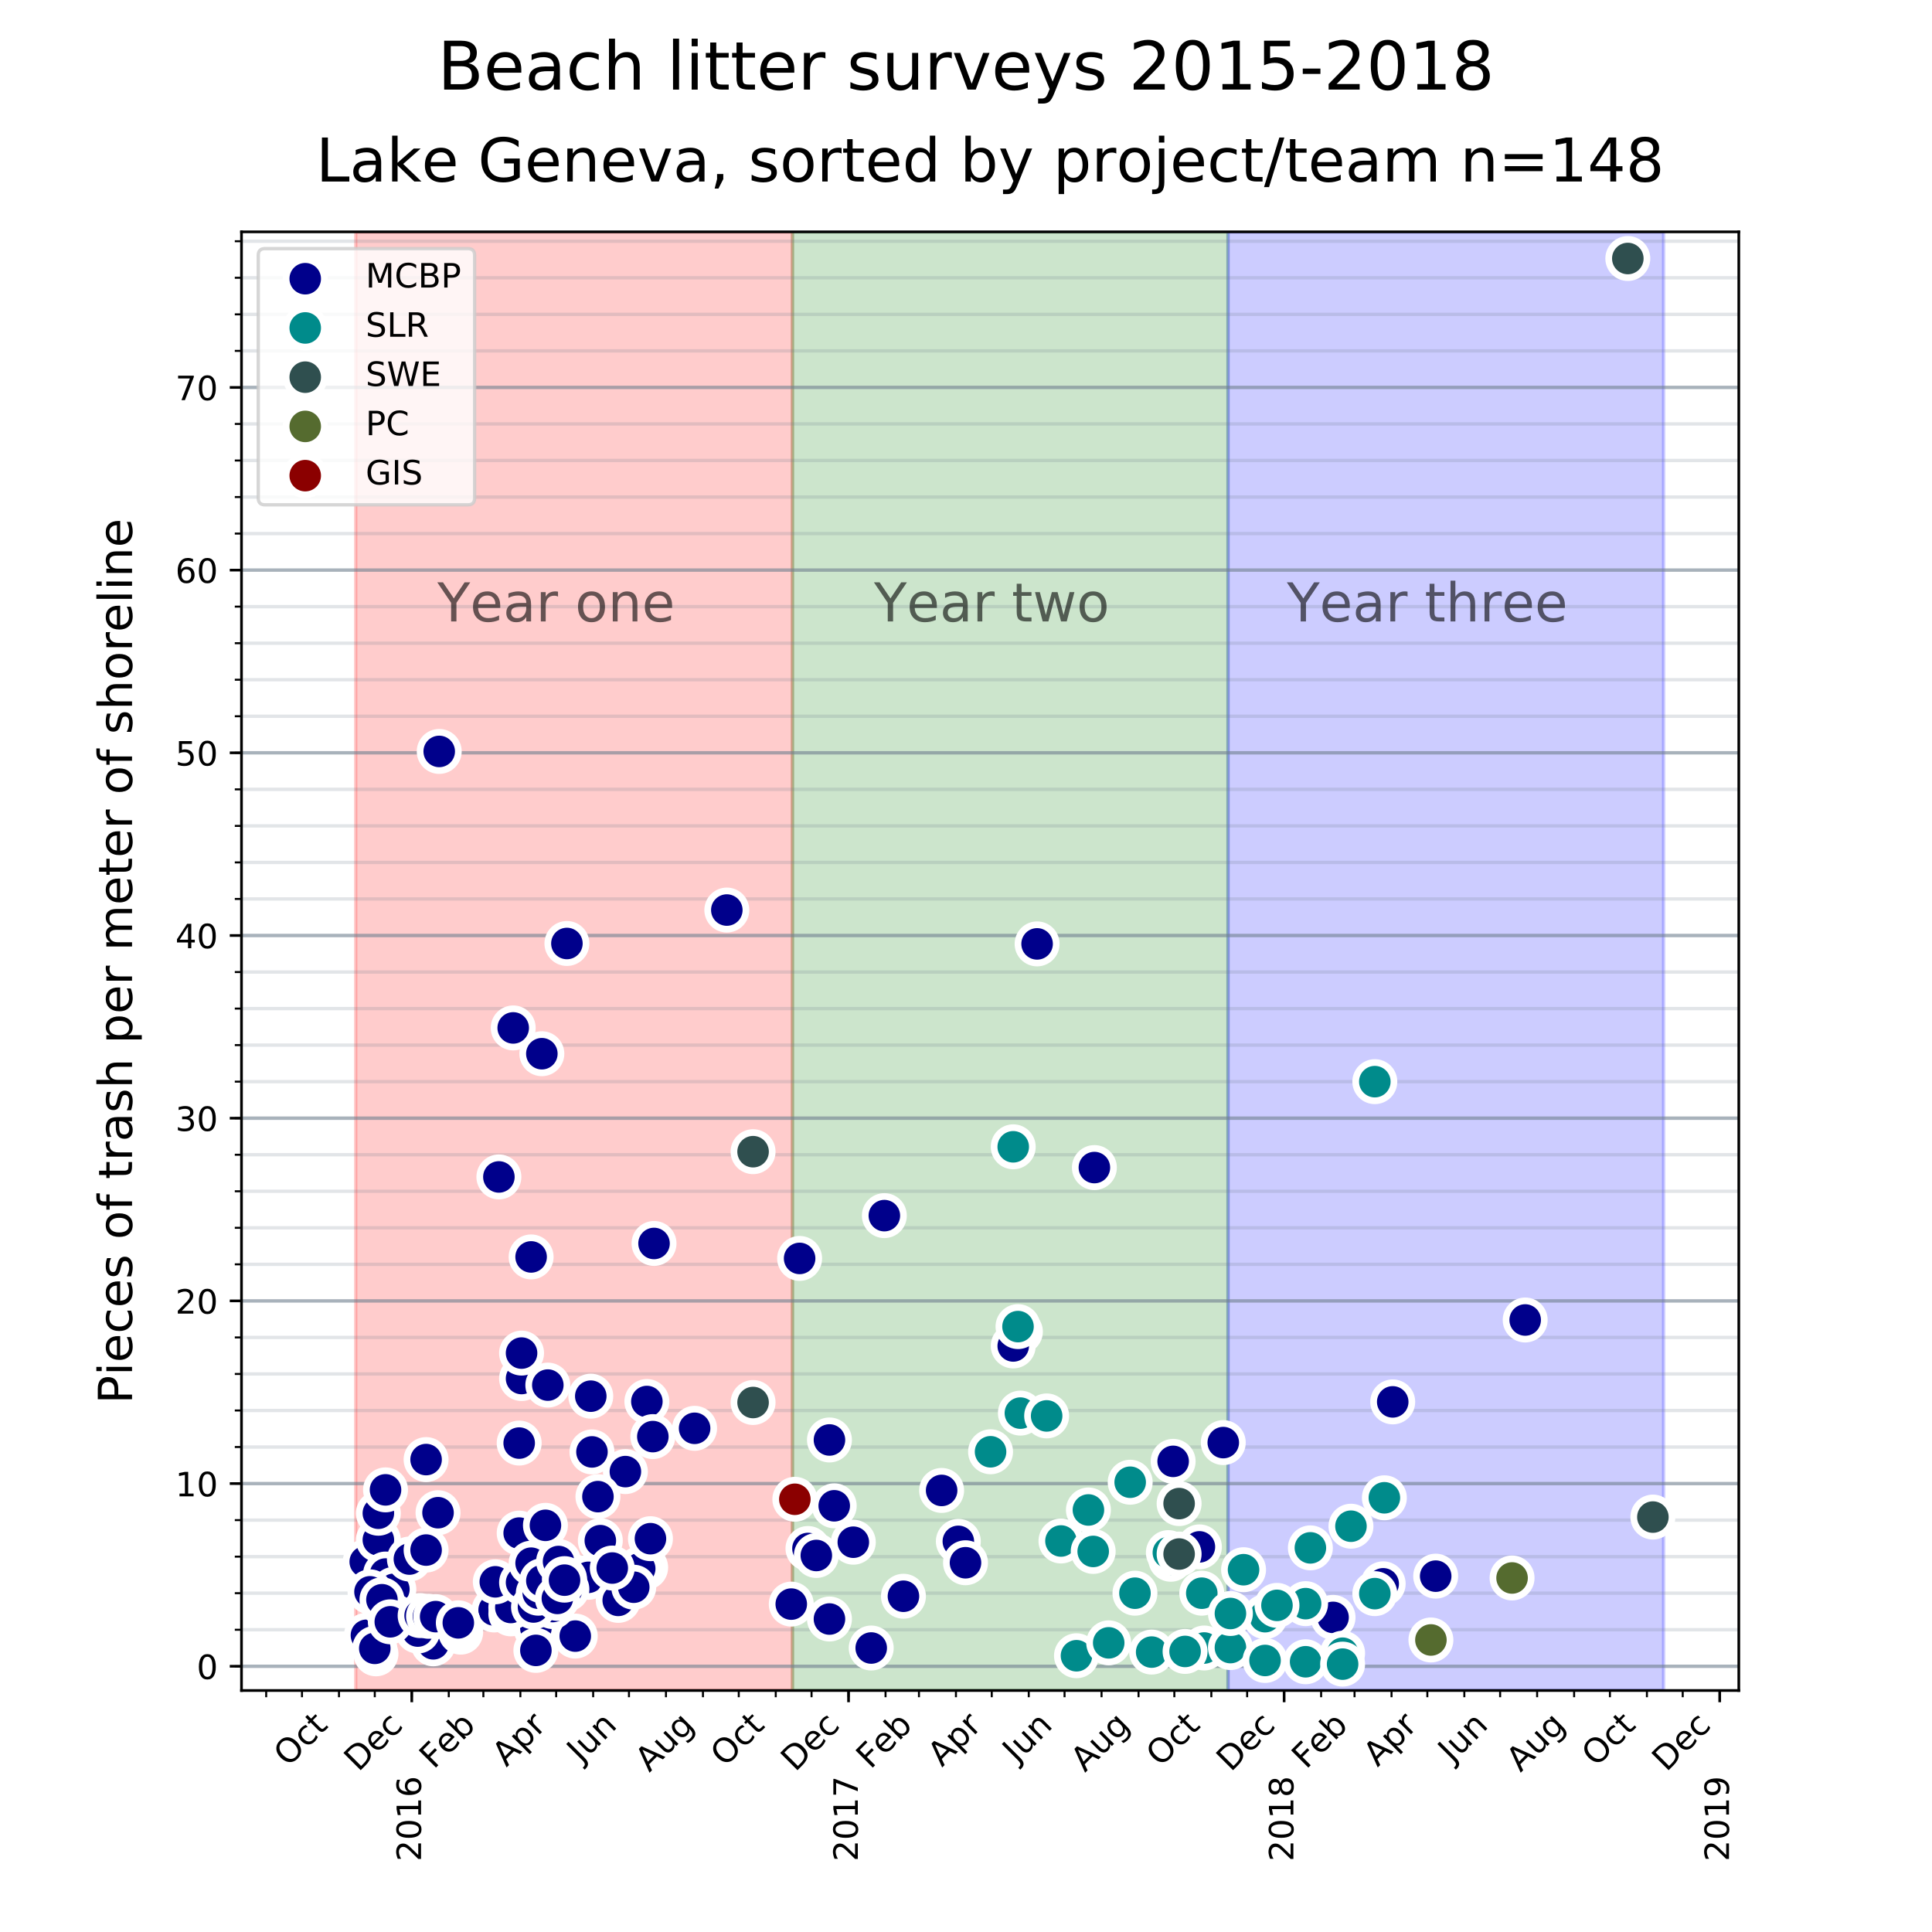 <?xml version="1.0" encoding="utf-8" standalone="no"?>
<!DOCTYPE svg PUBLIC "-//W3C//DTD SVG 1.1//EN"
  "http://www.w3.org/Graphics/SVG/1.1/DTD/svg11.dtd">
<!-- Created with matplotlib (https://matplotlib.org/) -->
<svg height="576pt" version="1.1" viewBox="0 0 576 576" width="576pt" xmlns="http://www.w3.org/2000/svg" xmlns:xlink="http://www.w3.org/1999/xlink">
 <defs>
  <style type="text/css">
*{stroke-linecap:butt;stroke-linejoin:round;}
  </style>
 </defs>
 <g id="figure_1">
  <g id="patch_1">
   <path d="M 0 576 
L 576 576 
L 576 0 
L 0 0 
z
" style="fill:#ffffff;"/>
  </g>
  <g id="axes_1">
   <g id="patch_2">
    <path d="M 72 504 
L 518.4 504 
L 518.4 69.12 
L 72 69.12 
z
" style="fill:#ffffff;"/>
   </g>
   <g id="patch_3">
    <path clip-path="url(#pbfe8ca80b2)" d="M 106.043 504 
L 106.043 69.12 
L 236.261 69.12 
L 236.261 504 
z
" style="fill:#ff0000;opacity:0.2;stroke:#ff0000;stroke-linejoin:miter;"/>
   </g>
   <g id="patch_4">
    <path clip-path="url(#pbfe8ca80b2)" d="M 236.261 504 
L 236.261 69.12 
L 366.124 69.12 
L 366.124 504 
z
" style="fill:#008000;opacity:0.2;stroke:#008000;stroke-linejoin:miter;"/>
   </g>
   <g id="patch_5">
    <path clip-path="url(#pbfe8ca80b2)" d="M 366.124 504 
L 366.124 69.12 
L 495.987 69.12 
L 495.987 504 
z
" style="fill:#0000ff;opacity:0.2;stroke:#0000ff;stroke-linejoin:miter;"/>
   </g>
   <g id="matplotlib.axis_1">
    <g id="xtick_1">
     <g id="line2d_1">
      <defs>
       <path d="M 0 0 
L 0 3.5 
" id="m110cb2bba5" style="stroke:#000000;stroke-width:0.8;"/>
      </defs>
      <g>
       <use style="stroke:#000000;stroke-width:0.8;" x="122.765" xlink:href="#m110cb2bba5" y="504"/>
      </g>
     </g>
     <g id="text_1">
      <!-- 2016 -->
      <defs>
       <path d="M 19.188 8.297 
L 53.609 8.297 
L 53.609 0 
L 7.328 0 
L 7.328 8.297 
Q 12.938 14.109 22.625 23.891 
Q 32.328 33.688 34.812 36.531 
Q 39.547 41.844 41.422 45.531 
Q 43.312 49.219 43.312 52.781 
Q 43.312 58.594 39.234 62.25 
Q 35.156 65.922 28.609 65.922 
Q 23.969 65.922 18.812 64.312 
Q 13.672 62.703 7.812 59.422 
L 7.812 69.391 
Q 13.766 71.781 18.938 73 
Q 24.125 74.219 28.422 74.219 
Q 39.75 74.219 46.484 68.547 
Q 53.219 62.891 53.219 53.422 
Q 53.219 48.922 51.531 44.891 
Q 49.859 40.875 45.406 35.406 
Q 44.188 33.984 37.641 27.219 
Q 31.109 20.453 19.188 8.297 
z
" id="DejaVuSans-50"/>
       <path d="M 31.781 66.406 
Q 24.172 66.406 20.328 58.906 
Q 16.5 51.422 16.5 36.375 
Q 16.5 21.391 20.328 13.891 
Q 24.172 6.391 31.781 6.391 
Q 39.453 6.391 43.281 13.891 
Q 47.125 21.391 47.125 36.375 
Q 47.125 51.422 43.281 58.906 
Q 39.453 66.406 31.781 66.406 
z
M 31.781 74.219 
Q 44.047 74.219 50.516 64.516 
Q 56.984 54.828 56.984 36.375 
Q 56.984 17.969 50.516 8.266 
Q 44.047 -1.422 31.781 -1.422 
Q 19.531 -1.422 13.062 8.266 
Q 6.594 17.969 6.594 36.375 
Q 6.594 54.828 13.062 64.516 
Q 19.531 74.219 31.781 74.219 
z
" id="DejaVuSans-48"/>
       <path d="M 12.406 8.297 
L 28.516 8.297 
L 28.516 63.922 
L 10.984 60.406 
L 10.984 69.391 
L 28.422 72.906 
L 38.281 72.906 
L 38.281 8.297 
L 54.391 8.297 
L 54.391 0 
L 12.406 0 
z
" id="DejaVuSans-49"/>
       <path d="M 33.016 40.375 
Q 26.375 40.375 22.484 35.828 
Q 18.609 31.297 18.609 23.391 
Q 18.609 15.531 22.484 10.953 
Q 26.375 6.391 33.016 6.391 
Q 39.656 6.391 43.531 10.953 
Q 47.406 15.531 47.406 23.391 
Q 47.406 31.297 43.531 35.828 
Q 39.656 40.375 33.016 40.375 
z
M 52.594 71.297 
L 52.594 62.312 
Q 48.875 64.062 45.094 64.984 
Q 41.312 65.922 37.594 65.922 
Q 27.828 65.922 22.672 59.328 
Q 17.531 52.734 16.797 39.406 
Q 19.672 43.656 24.016 45.922 
Q 28.375 48.188 33.594 48.188 
Q 44.578 48.188 50.953 41.516 
Q 57.328 34.859 57.328 23.391 
Q 57.328 12.156 50.688 5.359 
Q 44.047 -1.422 33.016 -1.422 
Q 20.359 -1.422 13.672 8.266 
Q 6.984 17.969 6.984 36.375 
Q 6.984 53.656 15.188 63.938 
Q 23.391 74.219 37.203 74.219 
Q 40.922 74.219 44.703 73.484 
Q 48.484 72.75 52.594 71.297 
z
" id="DejaVuSans-54"/>
      </defs>
      <g transform="translate(125.524 554.95)rotate(-90)scale(0.1 -0.1)">
       <use xlink:href="#DejaVuSans-50"/>
       <use x="63.623" xlink:href="#DejaVuSans-48"/>
       <use x="127.246" xlink:href="#DejaVuSans-49"/>
       <use x="190.869" xlink:href="#DejaVuSans-54"/>
      </g>
     </g>
    </g>
    <g id="xtick_2">
     <g id="line2d_2">
      <g>
       <use style="stroke:#000000;stroke-width:0.8;" x="252.983" xlink:href="#m110cb2bba5" y="504"/>
      </g>
     </g>
     <g id="text_2">
      <!-- 2017 -->
      <defs>
       <path d="M 8.203 72.906 
L 55.078 72.906 
L 55.078 68.703 
L 28.609 0 
L 18.312 0 
L 43.219 64.594 
L 8.203 64.594 
z
" id="DejaVuSans-55"/>
      </defs>
      <g transform="translate(255.743 554.95)rotate(-90)scale(0.1 -0.1)">
       <use xlink:href="#DejaVuSans-50"/>
       <use x="63.623" xlink:href="#DejaVuSans-48"/>
       <use x="127.246" xlink:href="#DejaVuSans-49"/>
       <use x="190.869" xlink:href="#DejaVuSans-55"/>
      </g>
     </g>
    </g>
    <g id="xtick_3">
     <g id="line2d_3">
      <g>
       <use style="stroke:#000000;stroke-width:0.8;" x="382.846" xlink:href="#m110cb2bba5" y="504"/>
      </g>
     </g>
     <g id="text_3">
      <!-- 2018 -->
      <defs>
       <path d="M 31.781 34.625 
Q 24.75 34.625 20.719 30.859 
Q 16.703 27.094 16.703 20.516 
Q 16.703 13.922 20.719 10.156 
Q 24.75 6.391 31.781 6.391 
Q 38.812 6.391 42.859 10.172 
Q 46.922 13.969 46.922 20.516 
Q 46.922 27.094 42.891 30.859 
Q 38.875 34.625 31.781 34.625 
z
M 21.922 38.812 
Q 15.578 40.375 12.031 44.719 
Q 8.5 49.078 8.5 55.328 
Q 8.5 64.062 14.719 69.141 
Q 20.953 74.219 31.781 74.219 
Q 42.672 74.219 48.875 69.141 
Q 55.078 64.062 55.078 55.328 
Q 55.078 49.078 51.531 44.719 
Q 48 40.375 41.703 38.812 
Q 48.828 37.156 52.797 32.312 
Q 56.781 27.484 56.781 20.516 
Q 56.781 9.906 50.312 4.234 
Q 43.844 -1.422 31.781 -1.422 
Q 19.734 -1.422 13.25 4.234 
Q 6.781 9.906 6.781 20.516 
Q 6.781 27.484 10.781 32.312 
Q 14.797 37.156 21.922 38.812 
z
M 18.312 54.391 
Q 18.312 48.734 21.844 45.562 
Q 25.391 42.391 31.781 42.391 
Q 38.141 42.391 41.719 45.562 
Q 45.312 48.734 45.312 54.391 
Q 45.312 60.062 41.719 63.234 
Q 38.141 66.406 31.781 66.406 
Q 25.391 66.406 21.844 63.234 
Q 18.312 60.062 18.312 54.391 
z
" id="DejaVuSans-56"/>
      </defs>
      <g transform="translate(385.605 554.95)rotate(-90)scale(0.1 -0.1)">
       <use xlink:href="#DejaVuSans-50"/>
       <use x="63.623" xlink:href="#DejaVuSans-48"/>
       <use x="127.246" xlink:href="#DejaVuSans-49"/>
       <use x="190.869" xlink:href="#DejaVuSans-56"/>
      </g>
     </g>
    </g>
    <g id="xtick_4">
     <g id="line2d_4">
      <g>
       <use style="stroke:#000000;stroke-width:0.8;" x="512.709" xlink:href="#m110cb2bba5" y="504"/>
      </g>
     </g>
     <g id="text_4">
      <!-- 2019 -->
      <defs>
       <path d="M 10.984 1.516 
L 10.984 10.5 
Q 14.703 8.734 18.5 7.812 
Q 22.312 6.891 25.984 6.891 
Q 35.75 6.891 40.891 13.453 
Q 46.047 20.016 46.781 33.406 
Q 43.953 29.203 39.594 26.953 
Q 35.25 24.703 29.984 24.703 
Q 19.047 24.703 12.672 31.312 
Q 6.297 37.938 6.297 49.422 
Q 6.297 60.641 12.938 67.422 
Q 19.578 74.219 30.609 74.219 
Q 43.266 74.219 49.922 64.516 
Q 56.594 54.828 56.594 36.375 
Q 56.594 19.141 48.406 8.859 
Q 40.234 -1.422 26.422 -1.422 
Q 22.703 -1.422 18.891 -0.688 
Q 15.094 0.047 10.984 1.516 
z
M 30.609 32.422 
Q 37.25 32.422 41.125 36.953 
Q 45.016 41.5 45.016 49.422 
Q 45.016 57.281 41.125 61.844 
Q 37.25 66.406 30.609 66.406 
Q 23.969 66.406 20.094 61.844 
Q 16.219 57.281 16.219 49.422 
Q 16.219 41.5 20.094 36.953 
Q 23.969 32.422 30.609 32.422 
z
" id="DejaVuSans-57"/>
      </defs>
      <g transform="translate(515.468 554.95)rotate(-90)scale(0.1 -0.1)">
       <use xlink:href="#DejaVuSans-50"/>
       <use x="63.623" xlink:href="#DejaVuSans-48"/>
       <use x="127.246" xlink:href="#DejaVuSans-49"/>
       <use x="190.869" xlink:href="#DejaVuSans-57"/>
      </g>
     </g>
    </g>
    <g id="xtick_5">
     <g id="line2d_5">
      <defs>
       <path d="M 0 0 
L 0 2 
" id="m5788f51536" style="stroke:#000000;stroke-width:0.6;"/>
      </defs>
      <g>
       <use style="stroke:#000000;stroke-width:0.6;" x="79.359" xlink:href="#m5788f51536" y="504"/>
      </g>
     </g>
    </g>
    <g id="xtick_6">
     <g id="line2d_6">
      <g>
       <use style="stroke:#000000;stroke-width:0.6;" x="90.032" xlink:href="#m5788f51536" y="504"/>
      </g>
     </g>
     <g id="text_5">
      <!-- Oct -->
      <defs>
       <path d="M 39.406 66.219 
Q 28.656 66.219 22.328 58.203 
Q 16.016 50.203 16.016 36.375 
Q 16.016 22.609 22.328 14.594 
Q 28.656 6.594 39.406 6.594 
Q 50.141 6.594 56.422 14.594 
Q 62.703 22.609 62.703 36.375 
Q 62.703 50.203 56.422 58.203 
Q 50.141 66.219 39.406 66.219 
z
M 39.406 74.219 
Q 54.734 74.219 63.906 63.938 
Q 73.094 53.656 73.094 36.375 
Q 73.094 19.141 63.906 8.859 
Q 54.734 -1.422 39.406 -1.422 
Q 24.031 -1.422 14.812 8.828 
Q 5.609 19.094 5.609 36.375 
Q 5.609 53.656 14.812 63.938 
Q 24.031 74.219 39.406 74.219 
z
" id="DejaVuSans-79"/>
       <path d="M 48.781 52.594 
L 48.781 44.188 
Q 44.969 46.297 41.141 47.344 
Q 37.312 48.391 33.406 48.391 
Q 24.656 48.391 19.812 42.844 
Q 14.984 37.312 14.984 27.297 
Q 14.984 17.281 19.812 11.734 
Q 24.656 6.203 33.406 6.203 
Q 37.312 6.203 41.141 7.25 
Q 44.969 8.297 48.781 10.406 
L 48.781 2.094 
Q 45.016 0.344 40.984 -0.531 
Q 36.969 -1.422 32.422 -1.422 
Q 20.062 -1.422 12.781 6.344 
Q 5.516 14.109 5.516 27.297 
Q 5.516 40.672 12.859 48.328 
Q 20.219 56 33.016 56 
Q 37.156 56 41.109 55.141 
Q 45.062 54.297 48.781 52.594 
z
" id="DejaVuSans-99"/>
       <path d="M 18.312 70.219 
L 18.312 54.688 
L 36.812 54.688 
L 36.812 47.703 
L 18.312 47.703 
L 18.312 18.016 
Q 18.312 11.328 20.141 9.422 
Q 21.969 7.516 27.594 7.516 
L 36.812 7.516 
L 36.812 0 
L 27.594 0 
Q 17.188 0 13.234 3.875 
Q 9.281 7.766 9.281 18.016 
L 9.281 47.703 
L 2.688 47.703 
L 2.688 54.688 
L 9.281 54.688 
L 9.281 70.219 
z
" id="DejaVuSans-116"/>
      </defs>
      <g transform="translate(85.87 526.999)rotate(-45)scale(0.1 -0.1)">
       <use xlink:href="#DejaVuSans-79"/>
       <use x="78.711" xlink:href="#DejaVuSans-99"/>
       <use x="133.691" xlink:href="#DejaVuSans-116"/>
      </g>
     </g>
    </g>
    <g id="xtick_7">
     <g id="line2d_7">
      <g>
       <use style="stroke:#000000;stroke-width:0.6;" x="101.062" xlink:href="#m5788f51536" y="504"/>
      </g>
     </g>
    </g>
    <g id="xtick_8">
     <g id="line2d_8">
      <g>
       <use style="stroke:#000000;stroke-width:0.6;" x="111.735" xlink:href="#m5788f51536" y="504"/>
      </g>
     </g>
     <g id="text_6">
      <!-- Dec -->
      <defs>
       <path d="M 19.672 64.797 
L 19.672 8.109 
L 31.594 8.109 
Q 46.688 8.109 53.688 14.938 
Q 60.688 21.781 60.688 36.531 
Q 60.688 51.172 53.688 57.984 
Q 46.688 64.797 31.594 64.797 
z
M 9.812 72.906 
L 30.078 72.906 
Q 51.266 72.906 61.172 64.094 
Q 71.094 55.281 71.094 36.531 
Q 71.094 17.672 61.125 8.828 
Q 51.172 0 30.078 0 
L 9.812 0 
z
" id="DejaVuSans-68"/>
       <path d="M 56.203 29.594 
L 56.203 25.203 
L 14.891 25.203 
Q 15.484 15.922 20.484 11.062 
Q 25.484 6.203 34.422 6.203 
Q 39.594 6.203 44.453 7.469 
Q 49.312 8.734 54.109 11.281 
L 54.109 2.781 
Q 49.266 0.734 44.188 -0.344 
Q 39.109 -1.422 33.891 -1.422 
Q 20.797 -1.422 13.156 6.188 
Q 5.516 13.812 5.516 26.812 
Q 5.516 40.234 12.766 48.109 
Q 20.016 56 32.328 56 
Q 43.359 56 49.781 48.891 
Q 56.203 41.797 56.203 29.594 
z
M 47.219 32.234 
Q 47.125 39.594 43.094 43.984 
Q 39.062 48.391 32.422 48.391 
Q 24.906 48.391 20.391 44.141 
Q 15.875 39.891 15.188 32.172 
z
" id="DejaVuSans-101"/>
      </defs>
      <g transform="translate(106.845 528.457)rotate(-45)scale(0.1 -0.1)">
       <use xlink:href="#DejaVuSans-68"/>
       <use x="77.002" xlink:href="#DejaVuSans-101"/>
       <use x="138.525" xlink:href="#DejaVuSans-99"/>
      </g>
     </g>
    </g>
    <g id="xtick_9">
     <g id="line2d_9">
      <g>
       <use style="stroke:#000000;stroke-width:0.6;" x="122.765" xlink:href="#m5788f51536" y="504"/>
      </g>
     </g>
    </g>
    <g id="xtick_10">
     <g id="line2d_10">
      <g>
       <use style="stroke:#000000;stroke-width:0.6;" x="133.794" xlink:href="#m5788f51536" y="504"/>
      </g>
     </g>
     <g id="text_7">
      <!-- Feb -->
      <defs>
       <path d="M 9.812 72.906 
L 51.703 72.906 
L 51.703 64.594 
L 19.672 64.594 
L 19.672 43.109 
L 48.578 43.109 
L 48.578 34.812 
L 19.672 34.812 
L 19.672 0 
L 9.812 0 
z
" id="DejaVuSans-70"/>
       <path d="M 48.688 27.297 
Q 48.688 37.203 44.609 42.844 
Q 40.531 48.484 33.406 48.484 
Q 26.266 48.484 22.188 42.844 
Q 18.109 37.203 18.109 27.297 
Q 18.109 17.391 22.188 11.75 
Q 26.266 6.109 33.406 6.109 
Q 40.531 6.109 44.609 11.75 
Q 48.688 17.391 48.688 27.297 
z
M 18.109 46.391 
Q 20.953 51.266 25.266 53.625 
Q 29.594 56 35.594 56 
Q 45.562 56 51.781 48.094 
Q 58.016 40.188 58.016 27.297 
Q 58.016 14.406 51.781 6.484 
Q 45.562 -1.422 35.594 -1.422 
Q 29.594 -1.422 25.266 0.953 
Q 20.953 3.328 18.109 8.203 
L 18.109 0 
L 9.078 0 
L 9.078 75.984 
L 18.109 75.984 
z
" id="DejaVuSans-98"/>
      </defs>
      <g transform="translate(129.295 527.674)rotate(-45)scale(0.1 -0.1)">
       <use xlink:href="#DejaVuSans-70"/>
       <use x="57.441" xlink:href="#DejaVuSans-101"/>
       <use x="118.965" xlink:href="#DejaVuSans-98"/>
      </g>
     </g>
    </g>
    <g id="xtick_11">
     <g id="line2d_11">
      <g>
       <use style="stroke:#000000;stroke-width:0.6;" x="144.112" xlink:href="#m5788f51536" y="504"/>
      </g>
     </g>
    </g>
    <g id="xtick_12">
     <g id="line2d_12">
      <g>
       <use style="stroke:#000000;stroke-width:0.6;" x="155.142" xlink:href="#m5788f51536" y="504"/>
      </g>
     </g>
     <g id="text_8">
      <!-- Apr -->
      <defs>
       <path d="M 34.188 63.188 
L 20.797 26.906 
L 47.609 26.906 
z
M 28.609 72.906 
L 39.797 72.906 
L 67.578 0 
L 57.328 0 
L 50.688 18.703 
L 17.828 18.703 
L 11.188 0 
L 0.781 0 
z
" id="DejaVuSans-65"/>
       <path d="M 18.109 8.203 
L 18.109 -20.797 
L 9.078 -20.797 
L 9.078 54.688 
L 18.109 54.688 
L 18.109 46.391 
Q 20.953 51.266 25.266 53.625 
Q 29.594 56 35.594 56 
Q 45.562 56 51.781 48.094 
Q 58.016 40.188 58.016 27.297 
Q 58.016 14.406 51.781 6.484 
Q 45.562 -1.422 35.594 -1.422 
Q 29.594 -1.422 25.266 0.953 
Q 20.953 3.328 18.109 8.203 
z
M 48.688 27.297 
Q 48.688 37.203 44.609 42.844 
Q 40.531 48.484 33.406 48.484 
Q 26.266 48.484 22.188 42.844 
Q 18.109 37.203 18.109 27.297 
Q 18.109 17.391 22.188 11.75 
Q 26.266 6.109 33.406 6.109 
Q 40.531 6.109 44.609 11.75 
Q 48.688 17.391 48.688 27.297 
z
" id="DejaVuSans-112"/>
       <path d="M 41.109 46.297 
Q 39.594 47.172 37.812 47.578 
Q 36.031 48 33.891 48 
Q 26.266 48 22.188 43.047 
Q 18.109 38.094 18.109 28.812 
L 18.109 0 
L 9.078 0 
L 9.078 54.688 
L 18.109 54.688 
L 18.109 46.188 
Q 20.953 51.172 25.484 53.578 
Q 30.031 56 36.531 56 
Q 37.453 56 38.578 55.875 
Q 39.703 55.766 41.062 55.516 
z
" id="DejaVuSans-114"/>
      </defs>
      <g transform="translate(150.976 527.006)rotate(-45)scale(0.1 -0.1)">
       <use xlink:href="#DejaVuSans-65"/>
       <use x="68.408" xlink:href="#DejaVuSans-112"/>
       <use x="131.885" xlink:href="#DejaVuSans-114"/>
      </g>
     </g>
    </g>
    <g id="xtick_13">
     <g id="line2d_13">
      <g>
       <use style="stroke:#000000;stroke-width:0.6;" x="165.815" xlink:href="#m5788f51536" y="504"/>
      </g>
     </g>
    </g>
    <g id="xtick_14">
     <g id="line2d_14">
      <g>
       <use style="stroke:#000000;stroke-width:0.6;" x="176.845" xlink:href="#m5788f51536" y="504"/>
      </g>
     </g>
     <g id="text_9">
      <!-- Jun -->
      <defs>
       <path d="M 9.812 72.906 
L 19.672 72.906 
L 19.672 5.078 
Q 19.672 -8.109 14.672 -14.062 
Q 9.672 -20.016 -1.422 -20.016 
L -5.172 -20.016 
L -5.172 -11.719 
L -2.094 -11.719 
Q 4.438 -11.719 7.125 -8.047 
Q 9.812 -4.391 9.812 5.078 
z
" id="DejaVuSans-74"/>
       <path d="M 8.5 21.578 
L 8.5 54.688 
L 17.484 54.688 
L 17.484 21.922 
Q 17.484 14.156 20.5 10.266 
Q 23.531 6.391 29.594 6.391 
Q 36.859 6.391 41.078 11.031 
Q 45.312 15.672 45.312 23.688 
L 45.312 54.688 
L 54.297 54.688 
L 54.297 0 
L 45.312 0 
L 45.312 8.406 
Q 42.047 3.422 37.719 1 
Q 33.406 -1.422 27.688 -1.422 
Q 18.266 -1.422 13.375 4.438 
Q 8.5 10.297 8.5 21.578 
z
M 31.109 56 
z
" id="DejaVuSans-117"/>
       <path d="M 54.891 33.016 
L 54.891 0 
L 45.906 0 
L 45.906 32.719 
Q 45.906 40.484 42.875 44.328 
Q 39.844 48.188 33.797 48.188 
Q 26.516 48.188 22.312 43.547 
Q 18.109 38.922 18.109 30.906 
L 18.109 0 
L 9.078 0 
L 9.078 54.688 
L 18.109 54.688 
L 18.109 46.188 
Q 21.344 51.125 25.703 53.562 
Q 30.078 56 35.797 56 
Q 45.219 56 50.047 50.172 
Q 54.891 44.344 54.891 33.016 
z
" id="DejaVuSans-110"/>
      </defs>
      <g transform="translate(173.272 525.821)rotate(-45)scale(0.1 -0.1)">
       <use xlink:href="#DejaVuSans-74"/>
       <use x="29.492" xlink:href="#DejaVuSans-117"/>
       <use x="92.871" xlink:href="#DejaVuSans-110"/>
      </g>
     </g>
    </g>
    <g id="xtick_15">
     <g id="line2d_15">
      <g>
       <use style="stroke:#000000;stroke-width:0.6;" x="187.518" xlink:href="#m5788f51536" y="504"/>
      </g>
     </g>
    </g>
    <g id="xtick_16">
     <g id="line2d_16">
      <g>
       <use style="stroke:#000000;stroke-width:0.6;" x="198.548" xlink:href="#m5788f51536" y="504"/>
      </g>
     </g>
     <g id="text_10">
      <!-- Aug -->
      <defs>
       <path d="M 45.406 27.984 
Q 45.406 37.75 41.375 43.109 
Q 37.359 48.484 30.078 48.484 
Q 22.859 48.484 18.828 43.109 
Q 14.797 37.75 14.797 27.984 
Q 14.797 18.266 18.828 12.891 
Q 22.859 7.516 30.078 7.516 
Q 37.359 7.516 41.375 12.891 
Q 45.406 18.266 45.406 27.984 
z
M 54.391 6.781 
Q 54.391 -7.172 48.188 -13.984 
Q 42 -20.797 29.203 -20.797 
Q 24.469 -20.797 20.266 -20.094 
Q 16.062 -19.391 12.109 -17.922 
L 12.109 -9.188 
Q 16.062 -11.328 19.922 -12.344 
Q 23.781 -13.375 27.781 -13.375 
Q 36.625 -13.375 41.016 -8.766 
Q 45.406 -4.156 45.406 5.172 
L 45.406 9.625 
Q 42.625 4.781 38.281 2.391 
Q 33.938 0 27.875 0 
Q 17.828 0 11.672 7.656 
Q 5.516 15.328 5.516 27.984 
Q 5.516 40.672 11.672 48.328 
Q 17.828 56 27.875 56 
Q 33.938 56 38.281 53.609 
Q 42.625 51.219 45.406 46.391 
L 45.406 54.688 
L 54.391 54.688 
z
" id="DejaVuSans-103"/>
      </defs>
      <g transform="translate(193.595 528.58)rotate(-45)scale(0.1 -0.1)">
       <use xlink:href="#DejaVuSans-65"/>
       <use x="68.408" xlink:href="#DejaVuSans-117"/>
       <use x="131.787" xlink:href="#DejaVuSans-103"/>
      </g>
     </g>
    </g>
    <g id="xtick_17">
     <g id="line2d_17">
      <g>
       <use style="stroke:#000000;stroke-width:0.6;" x="209.577" xlink:href="#m5788f51536" y="504"/>
      </g>
     </g>
    </g>
    <g id="xtick_18">
     <g id="line2d_18">
      <g>
       <use style="stroke:#000000;stroke-width:0.6;" x="220.251" xlink:href="#m5788f51536" y="504"/>
      </g>
     </g>
     <g id="text_11">
      <!-- Oct -->
      <g transform="translate(216.089 526.999)rotate(-45)scale(0.1 -0.1)">
       <use xlink:href="#DejaVuSans-79"/>
       <use x="78.711" xlink:href="#DejaVuSans-99"/>
       <use x="133.691" xlink:href="#DejaVuSans-116"/>
      </g>
     </g>
    </g>
    <g id="xtick_19">
     <g id="line2d_19">
      <g>
       <use style="stroke:#000000;stroke-width:0.6;" x="231.28" xlink:href="#m5788f51536" y="504"/>
      </g>
     </g>
    </g>
    <g id="xtick_20">
     <g id="line2d_20">
      <g>
       <use style="stroke:#000000;stroke-width:0.6;" x="241.954" xlink:href="#m5788f51536" y="504"/>
      </g>
     </g>
     <g id="text_12">
      <!-- Dec -->
      <g transform="translate(237.063 528.457)rotate(-45)scale(0.1 -0.1)">
       <use xlink:href="#DejaVuSans-68"/>
       <use x="77.002" xlink:href="#DejaVuSans-101"/>
       <use x="138.525" xlink:href="#DejaVuSans-99"/>
      </g>
     </g>
    </g>
    <g id="xtick_21">
     <g id="line2d_21">
      <g>
       <use style="stroke:#000000;stroke-width:0.6;" x="252.983" xlink:href="#m5788f51536" y="504"/>
      </g>
     </g>
    </g>
    <g id="xtick_22">
     <g id="line2d_22">
      <g>
       <use style="stroke:#000000;stroke-width:0.6;" x="264.013" xlink:href="#m5788f51536" y="504"/>
      </g>
     </g>
     <g id="text_13">
      <!-- Feb -->
      <g transform="translate(259.513 527.674)rotate(-45)scale(0.1 -0.1)">
       <use xlink:href="#DejaVuSans-70"/>
       <use x="57.441" xlink:href="#DejaVuSans-101"/>
       <use x="118.965" xlink:href="#DejaVuSans-98"/>
      </g>
     </g>
    </g>
    <g id="xtick_23">
     <g id="line2d_23">
      <g>
       <use style="stroke:#000000;stroke-width:0.6;" x="273.975" xlink:href="#m5788f51536" y="504"/>
      </g>
     </g>
    </g>
    <g id="xtick_24">
     <g id="line2d_24">
      <g>
       <use style="stroke:#000000;stroke-width:0.6;" x="285.004" xlink:href="#m5788f51536" y="504"/>
      </g>
     </g>
     <g id="text_14">
      <!-- Apr -->
      <g transform="translate(280.839 527.006)rotate(-45)scale(0.1 -0.1)">
       <use xlink:href="#DejaVuSans-65"/>
       <use x="68.408" xlink:href="#DejaVuSans-112"/>
       <use x="131.885" xlink:href="#DejaVuSans-114"/>
      </g>
     </g>
    </g>
    <g id="xtick_25">
     <g id="line2d_25">
      <g>
       <use style="stroke:#000000;stroke-width:0.6;" x="295.678" xlink:href="#m5788f51536" y="504"/>
      </g>
     </g>
    </g>
    <g id="xtick_26">
     <g id="line2d_26">
      <g>
       <use style="stroke:#000000;stroke-width:0.6;" x="306.707" xlink:href="#m5788f51536" y="504"/>
      </g>
     </g>
     <g id="text_15">
      <!-- Jun -->
      <g transform="translate(303.134 525.821)rotate(-45)scale(0.1 -0.1)">
       <use xlink:href="#DejaVuSans-74"/>
       <use x="29.492" xlink:href="#DejaVuSans-117"/>
       <use x="92.871" xlink:href="#DejaVuSans-110"/>
      </g>
     </g>
    </g>
    <g id="xtick_27">
     <g id="line2d_27">
      <g>
       <use style="stroke:#000000;stroke-width:0.6;" x="317.381" xlink:href="#m5788f51536" y="504"/>
      </g>
     </g>
    </g>
    <g id="xtick_28">
     <g id="line2d_28">
      <g>
       <use style="stroke:#000000;stroke-width:0.6;" x="328.41" xlink:href="#m5788f51536" y="504"/>
      </g>
     </g>
     <g id="text_16">
      <!-- Aug -->
      <g transform="translate(323.458 528.58)rotate(-45)scale(0.1 -0.1)">
       <use xlink:href="#DejaVuSans-65"/>
       <use x="68.408" xlink:href="#DejaVuSans-117"/>
       <use x="131.787" xlink:href="#DejaVuSans-103"/>
      </g>
     </g>
    </g>
    <g id="xtick_29">
     <g id="line2d_29">
      <g>
       <use style="stroke:#000000;stroke-width:0.6;" x="339.44" xlink:href="#m5788f51536" y="504"/>
      </g>
     </g>
    </g>
    <g id="xtick_30">
     <g id="line2d_30">
      <g>
       <use style="stroke:#000000;stroke-width:0.6;" x="350.114" xlink:href="#m5788f51536" y="504"/>
      </g>
     </g>
     <g id="text_17">
      <!-- Oct -->
      <g transform="translate(345.952 526.999)rotate(-45)scale(0.1 -0.1)">
       <use xlink:href="#DejaVuSans-79"/>
       <use x="78.711" xlink:href="#DejaVuSans-99"/>
       <use x="133.691" xlink:href="#DejaVuSans-116"/>
      </g>
     </g>
    </g>
    <g id="xtick_31">
     <g id="line2d_31">
      <g>
       <use style="stroke:#000000;stroke-width:0.6;" x="361.143" xlink:href="#m5788f51536" y="504"/>
      </g>
     </g>
    </g>
    <g id="xtick_32">
     <g id="line2d_32">
      <g>
       <use style="stroke:#000000;stroke-width:0.6;" x="371.817" xlink:href="#m5788f51536" y="504"/>
      </g>
     </g>
     <g id="text_18">
      <!-- Dec -->
      <g transform="translate(366.926 528.457)rotate(-45)scale(0.1 -0.1)">
       <use xlink:href="#DejaVuSans-68"/>
       <use x="77.002" xlink:href="#DejaVuSans-101"/>
       <use x="138.525" xlink:href="#DejaVuSans-99"/>
      </g>
     </g>
    </g>
    <g id="xtick_33">
     <g id="line2d_33">
      <g>
       <use style="stroke:#000000;stroke-width:0.6;" x="382.846" xlink:href="#m5788f51536" y="504"/>
      </g>
     </g>
    </g>
    <g id="xtick_34">
     <g id="line2d_34">
      <g>
       <use style="stroke:#000000;stroke-width:0.6;" x="393.875" xlink:href="#m5788f51536" y="504"/>
      </g>
     </g>
     <g id="text_19">
      <!-- Feb -->
      <g transform="translate(389.376 527.674)rotate(-45)scale(0.1 -0.1)">
       <use xlink:href="#DejaVuSans-70"/>
       <use x="57.441" xlink:href="#DejaVuSans-101"/>
       <use x="118.965" xlink:href="#DejaVuSans-98"/>
      </g>
     </g>
    </g>
    <g id="xtick_35">
     <g id="line2d_35">
      <g>
       <use style="stroke:#000000;stroke-width:0.6;" x="403.838" xlink:href="#m5788f51536" y="504"/>
      </g>
     </g>
    </g>
    <g id="xtick_36">
     <g id="line2d_36">
      <g>
       <use style="stroke:#000000;stroke-width:0.6;" x="414.867" xlink:href="#m5788f51536" y="504"/>
      </g>
     </g>
     <g id="text_20">
      <!-- Apr -->
      <g transform="translate(410.702 527.006)rotate(-45)scale(0.1 -0.1)">
       <use xlink:href="#DejaVuSans-65"/>
       <use x="68.408" xlink:href="#DejaVuSans-112"/>
       <use x="131.885" xlink:href="#DejaVuSans-114"/>
      </g>
     </g>
    </g>
    <g id="xtick_37">
     <g id="line2d_37">
      <g>
       <use style="stroke:#000000;stroke-width:0.6;" x="425.541" xlink:href="#m5788f51536" y="504"/>
      </g>
     </g>
    </g>
    <g id="xtick_38">
     <g id="line2d_38">
      <g>
       <use style="stroke:#000000;stroke-width:0.6;" x="436.57" xlink:href="#m5788f51536" y="504"/>
      </g>
     </g>
     <g id="text_21">
      <!-- Jun -->
      <g transform="translate(432.997 525.821)rotate(-45)scale(0.1 -0.1)">
       <use xlink:href="#DejaVuSans-74"/>
       <use x="29.492" xlink:href="#DejaVuSans-117"/>
       <use x="92.871" xlink:href="#DejaVuSans-110"/>
      </g>
     </g>
    </g>
    <g id="xtick_39">
     <g id="line2d_39">
      <g>
       <use style="stroke:#000000;stroke-width:0.6;" x="447.244" xlink:href="#m5788f51536" y="504"/>
      </g>
     </g>
    </g>
    <g id="xtick_40">
     <g id="line2d_40">
      <g>
       <use style="stroke:#000000;stroke-width:0.6;" x="458.273" xlink:href="#m5788f51536" y="504"/>
      </g>
     </g>
     <g id="text_22">
      <!-- Aug -->
      <g transform="translate(453.321 528.58)rotate(-45)scale(0.1 -0.1)">
       <use xlink:href="#DejaVuSans-65"/>
       <use x="68.408" xlink:href="#DejaVuSans-117"/>
       <use x="131.787" xlink:href="#DejaVuSans-103"/>
      </g>
     </g>
    </g>
    <g id="xtick_41">
     <g id="line2d_41">
      <g>
       <use style="stroke:#000000;stroke-width:0.6;" x="469.303" xlink:href="#m5788f51536" y="504"/>
      </g>
     </g>
    </g>
    <g id="xtick_42">
     <g id="line2d_42">
      <g>
       <use style="stroke:#000000;stroke-width:0.6;" x="479.976" xlink:href="#m5788f51536" y="504"/>
      </g>
     </g>
     <g id="text_23">
      <!-- Oct -->
      <g transform="translate(475.814 526.999)rotate(-45)scale(0.1 -0.1)">
       <use xlink:href="#DejaVuSans-79"/>
       <use x="78.711" xlink:href="#DejaVuSans-99"/>
       <use x="133.691" xlink:href="#DejaVuSans-116"/>
      </g>
     </g>
    </g>
    <g id="xtick_43">
     <g id="line2d_43">
      <g>
       <use style="stroke:#000000;stroke-width:0.6;" x="491.006" xlink:href="#m5788f51536" y="504"/>
      </g>
     </g>
    </g>
    <g id="xtick_44">
     <g id="line2d_44">
      <g>
       <use style="stroke:#000000;stroke-width:0.6;" x="501.679" xlink:href="#m5788f51536" y="504"/>
      </g>
     </g>
     <g id="text_24">
      <!-- Dec -->
      <g transform="translate(496.789 528.457)rotate(-45)scale(0.1 -0.1)">
       <use xlink:href="#DejaVuSans-68"/>
       <use x="77.002" xlink:href="#DejaVuSans-101"/>
       <use x="138.525" xlink:href="#DejaVuSans-99"/>
      </g>
     </g>
    </g>
    <g id="xtick_45">
     <g id="line2d_45">
      <g>
       <use style="stroke:#000000;stroke-width:0.6;" x="512.709" xlink:href="#m5788f51536" y="504"/>
      </g>
     </g>
    </g>
   </g>
   <g id="matplotlib.axis_2">
    <g id="ytick_1">
     <g id="line2d_46">
      <path clip-path="url(#pbfe8ca80b2)" d="M 72 496.778 
L 518.4 496.778 
" style="fill:none;stroke:#708090;stroke-linecap:square;stroke-opacity:0.5;"/>
     </g>
     <g id="line2d_47">
      <defs>
       <path d="M 0 0 
L -3.5 0 
" id="mc160659a1e" style="stroke:#000000;stroke-width:0.8;"/>
      </defs>
      <g>
       <use style="stroke:#000000;stroke-width:0.8;" x="72" xlink:href="#mc160659a1e" y="496.778"/>
      </g>
     </g>
     <g id="text_25">
      <!-- 0 -->
      <g transform="translate(58.638 500.577)scale(0.1 -0.1)">
       <use xlink:href="#DejaVuSans-48"/>
      </g>
     </g>
    </g>
    <g id="ytick_2">
     <g id="line2d_48">
      <path clip-path="url(#pbfe8ca80b2)" d="M 72 442.31 
L 518.4 442.31 
" style="fill:none;stroke:#708090;stroke-linecap:square;stroke-opacity:0.5;"/>
     </g>
     <g id="line2d_49">
      <g>
       <use style="stroke:#000000;stroke-width:0.8;" x="72" xlink:href="#mc160659a1e" y="442.31"/>
      </g>
     </g>
     <g id="text_26">
      <!-- 10 -->
      <g transform="translate(52.275 446.109)scale(0.1 -0.1)">
       <use xlink:href="#DejaVuSans-49"/>
       <use x="63.623" xlink:href="#DejaVuSans-48"/>
      </g>
     </g>
    </g>
    <g id="ytick_3">
     <g id="line2d_50">
      <path clip-path="url(#pbfe8ca80b2)" d="M 72 387.842 
L 518.4 387.842 
" style="fill:none;stroke:#708090;stroke-linecap:square;stroke-opacity:0.5;"/>
     </g>
     <g id="line2d_51">
      <g>
       <use style="stroke:#000000;stroke-width:0.8;" x="72" xlink:href="#mc160659a1e" y="387.842"/>
      </g>
     </g>
     <g id="text_27">
      <!-- 20 -->
      <g transform="translate(52.275 391.641)scale(0.1 -0.1)">
       <use xlink:href="#DejaVuSans-50"/>
       <use x="63.623" xlink:href="#DejaVuSans-48"/>
      </g>
     </g>
    </g>
    <g id="ytick_4">
     <g id="line2d_52">
      <path clip-path="url(#pbfe8ca80b2)" d="M 72 333.374 
L 518.4 333.374 
" style="fill:none;stroke:#708090;stroke-linecap:square;stroke-opacity:0.5;"/>
     </g>
     <g id="line2d_53">
      <g>
       <use style="stroke:#000000;stroke-width:0.8;" x="72" xlink:href="#mc160659a1e" y="333.374"/>
      </g>
     </g>
     <g id="text_28">
      <!-- 30 -->
      <defs>
       <path d="M 40.578 39.312 
Q 47.656 37.797 51.625 33 
Q 55.609 28.219 55.609 21.188 
Q 55.609 10.406 48.188 4.484 
Q 40.766 -1.422 27.094 -1.422 
Q 22.516 -1.422 17.656 -0.516 
Q 12.797 0.391 7.625 2.203 
L 7.625 11.719 
Q 11.719 9.328 16.594 8.109 
Q 21.484 6.891 26.812 6.891 
Q 36.078 6.891 40.938 10.547 
Q 45.797 14.203 45.797 21.188 
Q 45.797 27.641 41.281 31.266 
Q 36.766 34.906 28.719 34.906 
L 20.219 34.906 
L 20.219 43.016 
L 29.109 43.016 
Q 36.375 43.016 40.234 45.922 
Q 44.094 48.828 44.094 54.297 
Q 44.094 59.906 40.109 62.906 
Q 36.141 65.922 28.719 65.922 
Q 24.656 65.922 20.016 65.031 
Q 15.375 64.156 9.812 62.312 
L 9.812 71.094 
Q 15.438 72.656 20.344 73.438 
Q 25.25 74.219 29.594 74.219 
Q 40.828 74.219 47.359 69.109 
Q 53.906 64.016 53.906 55.328 
Q 53.906 49.266 50.438 45.094 
Q 46.969 40.922 40.578 39.312 
z
" id="DejaVuSans-51"/>
      </defs>
      <g transform="translate(52.275 337.173)scale(0.1 -0.1)">
       <use xlink:href="#DejaVuSans-51"/>
       <use x="63.623" xlink:href="#DejaVuSans-48"/>
      </g>
     </g>
    </g>
    <g id="ytick_5">
     <g id="line2d_54">
      <path clip-path="url(#pbfe8ca80b2)" d="M 72 278.906 
L 518.4 278.906 
" style="fill:none;stroke:#708090;stroke-linecap:square;stroke-opacity:0.5;"/>
     </g>
     <g id="line2d_55">
      <g>
       <use style="stroke:#000000;stroke-width:0.8;" x="72" xlink:href="#mc160659a1e" y="278.906"/>
      </g>
     </g>
     <g id="text_29">
      <!-- 40 -->
      <defs>
       <path d="M 37.797 64.312 
L 12.891 25.391 
L 37.797 25.391 
z
M 35.203 72.906 
L 47.609 72.906 
L 47.609 25.391 
L 58.016 25.391 
L 58.016 17.188 
L 47.609 17.188 
L 47.609 0 
L 37.797 0 
L 37.797 17.188 
L 4.891 17.188 
L 4.891 26.703 
z
" id="DejaVuSans-52"/>
      </defs>
      <g transform="translate(52.275 282.705)scale(0.1 -0.1)">
       <use xlink:href="#DejaVuSans-52"/>
       <use x="63.623" xlink:href="#DejaVuSans-48"/>
      </g>
     </g>
    </g>
    <g id="ytick_6">
     <g id="line2d_56">
      <path clip-path="url(#pbfe8ca80b2)" d="M 72 224.437 
L 518.4 224.437 
" style="fill:none;stroke:#708090;stroke-linecap:square;stroke-opacity:0.5;"/>
     </g>
     <g id="line2d_57">
      <g>
       <use style="stroke:#000000;stroke-width:0.8;" x="72" xlink:href="#mc160659a1e" y="224.437"/>
      </g>
     </g>
     <g id="text_30">
      <!-- 50 -->
      <defs>
       <path d="M 10.797 72.906 
L 49.516 72.906 
L 49.516 64.594 
L 19.828 64.594 
L 19.828 46.734 
Q 21.969 47.469 24.109 47.828 
Q 26.266 48.188 28.422 48.188 
Q 40.625 48.188 47.75 41.5 
Q 54.891 34.812 54.891 23.391 
Q 54.891 11.625 47.562 5.094 
Q 40.234 -1.422 26.906 -1.422 
Q 22.312 -1.422 17.547 -0.641 
Q 12.797 0.141 7.719 1.703 
L 7.719 11.625 
Q 12.109 9.234 16.797 8.062 
Q 21.484 6.891 26.703 6.891 
Q 35.156 6.891 40.078 11.328 
Q 45.016 15.766 45.016 23.391 
Q 45.016 31 40.078 35.438 
Q 35.156 39.891 26.703 39.891 
Q 22.75 39.891 18.812 39.016 
Q 14.891 38.141 10.797 36.281 
z
" id="DejaVuSans-53"/>
      </defs>
      <g transform="translate(52.275 228.237)scale(0.1 -0.1)">
       <use xlink:href="#DejaVuSans-53"/>
       <use x="63.623" xlink:href="#DejaVuSans-48"/>
      </g>
     </g>
    </g>
    <g id="ytick_7">
     <g id="line2d_58">
      <path clip-path="url(#pbfe8ca80b2)" d="M 72 169.969 
L 518.4 169.969 
" style="fill:none;stroke:#708090;stroke-linecap:square;stroke-opacity:0.5;"/>
     </g>
     <g id="line2d_59">
      <g>
       <use style="stroke:#000000;stroke-width:0.8;" x="72" xlink:href="#mc160659a1e" y="169.969"/>
      </g>
     </g>
     <g id="text_31">
      <!-- 60 -->
      <g transform="translate(52.275 173.769)scale(0.1 -0.1)">
       <use xlink:href="#DejaVuSans-54"/>
       <use x="63.623" xlink:href="#DejaVuSans-48"/>
      </g>
     </g>
    </g>
    <g id="ytick_8">
     <g id="line2d_60">
      <path clip-path="url(#pbfe8ca80b2)" d="M 72 115.501 
L 518.4 115.501 
" style="fill:none;stroke:#708090;stroke-linecap:square;stroke-opacity:0.5;"/>
     </g>
     <g id="line2d_61">
      <g>
       <use style="stroke:#000000;stroke-width:0.8;" x="72" xlink:href="#mc160659a1e" y="115.501"/>
      </g>
     </g>
     <g id="text_32">
      <!-- 70 -->
      <g transform="translate(52.275 119.301)scale(0.1 -0.1)">
       <use xlink:href="#DejaVuSans-55"/>
       <use x="63.623" xlink:href="#DejaVuSans-48"/>
      </g>
     </g>
    </g>
    <g id="ytick_9">
     <g id="line2d_62">
      <path clip-path="url(#pbfe8ca80b2)" d="M 72 496.778 
L 518.4 496.778 
" style="fill:none;stroke:#708090;stroke-linecap:square;stroke-opacity:0.2;"/>
     </g>
     <g id="line2d_63">
      <defs>
       <path d="M 0 0 
L -2 0 
" id="m34f0b64982" style="stroke:#000000;stroke-width:0.6;"/>
      </defs>
      <g>
       <use style="stroke:#000000;stroke-width:0.6;" x="72" xlink:href="#m34f0b64982" y="496.778"/>
      </g>
     </g>
    </g>
    <g id="ytick_10">
     <g id="line2d_64">
      <path clip-path="url(#pbfe8ca80b2)" d="M 72 485.884 
L 518.4 485.884 
" style="fill:none;stroke:#708090;stroke-linecap:square;stroke-opacity:0.2;"/>
     </g>
     <g id="line2d_65">
      <g>
       <use style="stroke:#000000;stroke-width:0.6;" x="72" xlink:href="#m34f0b64982" y="485.884"/>
      </g>
     </g>
    </g>
    <g id="ytick_11">
     <g id="line2d_66">
      <path clip-path="url(#pbfe8ca80b2)" d="M 72 474.991 
L 518.4 474.991 
" style="fill:none;stroke:#708090;stroke-linecap:square;stroke-opacity:0.2;"/>
     </g>
     <g id="line2d_67">
      <g>
       <use style="stroke:#000000;stroke-width:0.6;" x="72" xlink:href="#m34f0b64982" y="474.991"/>
      </g>
     </g>
    </g>
    <g id="ytick_12">
     <g id="line2d_68">
      <path clip-path="url(#pbfe8ca80b2)" d="M 72 464.097 
L 518.4 464.097 
" style="fill:none;stroke:#708090;stroke-linecap:square;stroke-opacity:0.2;"/>
     </g>
     <g id="line2d_69">
      <g>
       <use style="stroke:#000000;stroke-width:0.6;" x="72" xlink:href="#m34f0b64982" y="464.097"/>
      </g>
     </g>
    </g>
    <g id="ytick_13">
     <g id="line2d_70">
      <path clip-path="url(#pbfe8ca80b2)" d="M 72 453.203 
L 518.4 453.203 
" style="fill:none;stroke:#708090;stroke-linecap:square;stroke-opacity:0.2;"/>
     </g>
     <g id="line2d_71">
      <g>
       <use style="stroke:#000000;stroke-width:0.6;" x="72" xlink:href="#m34f0b64982" y="453.203"/>
      </g>
     </g>
    </g>
    <g id="ytick_14">
     <g id="line2d_72">
      <path clip-path="url(#pbfe8ca80b2)" d="M 72 442.31 
L 518.4 442.31 
" style="fill:none;stroke:#708090;stroke-linecap:square;stroke-opacity:0.2;"/>
     </g>
     <g id="line2d_73">
      <g>
       <use style="stroke:#000000;stroke-width:0.6;" x="72" xlink:href="#m34f0b64982" y="442.31"/>
      </g>
     </g>
    </g>
    <g id="ytick_15">
     <g id="line2d_74">
      <path clip-path="url(#pbfe8ca80b2)" d="M 72 431.416 
L 518.4 431.416 
" style="fill:none;stroke:#708090;stroke-linecap:square;stroke-opacity:0.2;"/>
     </g>
     <g id="line2d_75">
      <g>
       <use style="stroke:#000000;stroke-width:0.6;" x="72" xlink:href="#m34f0b64982" y="431.416"/>
      </g>
     </g>
    </g>
    <g id="ytick_16">
     <g id="line2d_76">
      <path clip-path="url(#pbfe8ca80b2)" d="M 72 420.523 
L 518.4 420.523 
" style="fill:none;stroke:#708090;stroke-linecap:square;stroke-opacity:0.2;"/>
     </g>
     <g id="line2d_77">
      <g>
       <use style="stroke:#000000;stroke-width:0.6;" x="72" xlink:href="#m34f0b64982" y="420.523"/>
      </g>
     </g>
    </g>
    <g id="ytick_17">
     <g id="line2d_78">
      <path clip-path="url(#pbfe8ca80b2)" d="M 72 409.629 
L 518.4 409.629 
" style="fill:none;stroke:#708090;stroke-linecap:square;stroke-opacity:0.2;"/>
     </g>
     <g id="line2d_79">
      <g>
       <use style="stroke:#000000;stroke-width:0.6;" x="72" xlink:href="#m34f0b64982" y="409.629"/>
      </g>
     </g>
    </g>
    <g id="ytick_18">
     <g id="line2d_80">
      <path clip-path="url(#pbfe8ca80b2)" d="M 72 398.735 
L 518.4 398.735 
" style="fill:none;stroke:#708090;stroke-linecap:square;stroke-opacity:0.2;"/>
     </g>
     <g id="line2d_81">
      <g>
       <use style="stroke:#000000;stroke-width:0.6;" x="72" xlink:href="#m34f0b64982" y="398.735"/>
      </g>
     </g>
    </g>
    <g id="ytick_19">
     <g id="line2d_82">
      <path clip-path="url(#pbfe8ca80b2)" d="M 72 387.842 
L 518.4 387.842 
" style="fill:none;stroke:#708090;stroke-linecap:square;stroke-opacity:0.2;"/>
     </g>
     <g id="line2d_83">
      <g>
       <use style="stroke:#000000;stroke-width:0.6;" x="72" xlink:href="#m34f0b64982" y="387.842"/>
      </g>
     </g>
    </g>
    <g id="ytick_20">
     <g id="line2d_84">
      <path clip-path="url(#pbfe8ca80b2)" d="M 72 376.948 
L 518.4 376.948 
" style="fill:none;stroke:#708090;stroke-linecap:square;stroke-opacity:0.2;"/>
     </g>
     <g id="line2d_85">
      <g>
       <use style="stroke:#000000;stroke-width:0.6;" x="72" xlink:href="#m34f0b64982" y="376.948"/>
      </g>
     </g>
    </g>
    <g id="ytick_21">
     <g id="line2d_86">
      <path clip-path="url(#pbfe8ca80b2)" d="M 72 366.055 
L 518.4 366.055 
" style="fill:none;stroke:#708090;stroke-linecap:square;stroke-opacity:0.2;"/>
     </g>
     <g id="line2d_87">
      <g>
       <use style="stroke:#000000;stroke-width:0.6;" x="72" xlink:href="#m34f0b64982" y="366.055"/>
      </g>
     </g>
    </g>
    <g id="ytick_22">
     <g id="line2d_88">
      <path clip-path="url(#pbfe8ca80b2)" d="M 72 355.161 
L 518.4 355.161 
" style="fill:none;stroke:#708090;stroke-linecap:square;stroke-opacity:0.2;"/>
     </g>
     <g id="line2d_89">
      <g>
       <use style="stroke:#000000;stroke-width:0.6;" x="72" xlink:href="#m34f0b64982" y="355.161"/>
      </g>
     </g>
    </g>
    <g id="ytick_23">
     <g id="line2d_90">
      <path clip-path="url(#pbfe8ca80b2)" d="M 72 344.267 
L 518.4 344.267 
" style="fill:none;stroke:#708090;stroke-linecap:square;stroke-opacity:0.2;"/>
     </g>
     <g id="line2d_91">
      <g>
       <use style="stroke:#000000;stroke-width:0.6;" x="72" xlink:href="#m34f0b64982" y="344.267"/>
      </g>
     </g>
    </g>
    <g id="ytick_24">
     <g id="line2d_92">
      <path clip-path="url(#pbfe8ca80b2)" d="M 72 333.374 
L 518.4 333.374 
" style="fill:none;stroke:#708090;stroke-linecap:square;stroke-opacity:0.2;"/>
     </g>
     <g id="line2d_93">
      <g>
       <use style="stroke:#000000;stroke-width:0.6;" x="72" xlink:href="#m34f0b64982" y="333.374"/>
      </g>
     </g>
    </g>
    <g id="ytick_25">
     <g id="line2d_94">
      <path clip-path="url(#pbfe8ca80b2)" d="M 72 322.48 
L 518.4 322.48 
" style="fill:none;stroke:#708090;stroke-linecap:square;stroke-opacity:0.2;"/>
     </g>
     <g id="line2d_95">
      <g>
       <use style="stroke:#000000;stroke-width:0.6;" x="72" xlink:href="#m34f0b64982" y="322.48"/>
      </g>
     </g>
    </g>
    <g id="ytick_26">
     <g id="line2d_96">
      <path clip-path="url(#pbfe8ca80b2)" d="M 72 311.586 
L 518.4 311.586 
" style="fill:none;stroke:#708090;stroke-linecap:square;stroke-opacity:0.2;"/>
     </g>
     <g id="line2d_97">
      <g>
       <use style="stroke:#000000;stroke-width:0.6;" x="72" xlink:href="#m34f0b64982" y="311.586"/>
      </g>
     </g>
    </g>
    <g id="ytick_27">
     <g id="line2d_98">
      <path clip-path="url(#pbfe8ca80b2)" d="M 72 300.693 
L 518.4 300.693 
" style="fill:none;stroke:#708090;stroke-linecap:square;stroke-opacity:0.2;"/>
     </g>
     <g id="line2d_99">
      <g>
       <use style="stroke:#000000;stroke-width:0.6;" x="72" xlink:href="#m34f0b64982" y="300.693"/>
      </g>
     </g>
    </g>
    <g id="ytick_28">
     <g id="line2d_100">
      <path clip-path="url(#pbfe8ca80b2)" d="M 72 289.799 
L 518.4 289.799 
" style="fill:none;stroke:#708090;stroke-linecap:square;stroke-opacity:0.2;"/>
     </g>
     <g id="line2d_101">
      <g>
       <use style="stroke:#000000;stroke-width:0.6;" x="72" xlink:href="#m34f0b64982" y="289.799"/>
      </g>
     </g>
    </g>
    <g id="ytick_29">
     <g id="line2d_102">
      <path clip-path="url(#pbfe8ca80b2)" d="M 72 278.906 
L 518.4 278.906 
" style="fill:none;stroke:#708090;stroke-linecap:square;stroke-opacity:0.2;"/>
     </g>
     <g id="line2d_103">
      <g>
       <use style="stroke:#000000;stroke-width:0.6;" x="72" xlink:href="#m34f0b64982" y="278.906"/>
      </g>
     </g>
    </g>
    <g id="ytick_30">
     <g id="line2d_104">
      <path clip-path="url(#pbfe8ca80b2)" d="M 72 268.012 
L 518.4 268.012 
" style="fill:none;stroke:#708090;stroke-linecap:square;stroke-opacity:0.2;"/>
     </g>
     <g id="line2d_105">
      <g>
       <use style="stroke:#000000;stroke-width:0.6;" x="72" xlink:href="#m34f0b64982" y="268.012"/>
      </g>
     </g>
    </g>
    <g id="ytick_31">
     <g id="line2d_106">
      <path clip-path="url(#pbfe8ca80b2)" d="M 72 257.118 
L 518.4 257.118 
" style="fill:none;stroke:#708090;stroke-linecap:square;stroke-opacity:0.2;"/>
     </g>
     <g id="line2d_107">
      <g>
       <use style="stroke:#000000;stroke-width:0.6;" x="72" xlink:href="#m34f0b64982" y="257.118"/>
      </g>
     </g>
    </g>
    <g id="ytick_32">
     <g id="line2d_108">
      <path clip-path="url(#pbfe8ca80b2)" d="M 72 246.225 
L 518.4 246.225 
" style="fill:none;stroke:#708090;stroke-linecap:square;stroke-opacity:0.2;"/>
     </g>
     <g id="line2d_109">
      <g>
       <use style="stroke:#000000;stroke-width:0.6;" x="72" xlink:href="#m34f0b64982" y="246.225"/>
      </g>
     </g>
    </g>
    <g id="ytick_33">
     <g id="line2d_110">
      <path clip-path="url(#pbfe8ca80b2)" d="M 72 235.331 
L 518.4 235.331 
" style="fill:none;stroke:#708090;stroke-linecap:square;stroke-opacity:0.2;"/>
     </g>
     <g id="line2d_111">
      <g>
       <use style="stroke:#000000;stroke-width:0.6;" x="72" xlink:href="#m34f0b64982" y="235.331"/>
      </g>
     </g>
    </g>
    <g id="ytick_34">
     <g id="line2d_112">
      <path clip-path="url(#pbfe8ca80b2)" d="M 72 224.437 
L 518.4 224.437 
" style="fill:none;stroke:#708090;stroke-linecap:square;stroke-opacity:0.2;"/>
     </g>
     <g id="line2d_113">
      <g>
       <use style="stroke:#000000;stroke-width:0.6;" x="72" xlink:href="#m34f0b64982" y="224.437"/>
      </g>
     </g>
    </g>
    <g id="ytick_35">
     <g id="line2d_114">
      <path clip-path="url(#pbfe8ca80b2)" d="M 72 213.544 
L 518.4 213.544 
" style="fill:none;stroke:#708090;stroke-linecap:square;stroke-opacity:0.2;"/>
     </g>
     <g id="line2d_115">
      <g>
       <use style="stroke:#000000;stroke-width:0.6;" x="72" xlink:href="#m34f0b64982" y="213.544"/>
      </g>
     </g>
    </g>
    <g id="ytick_36">
     <g id="line2d_116">
      <path clip-path="url(#pbfe8ca80b2)" d="M 72 202.65 
L 518.4 202.65 
" style="fill:none;stroke:#708090;stroke-linecap:square;stroke-opacity:0.2;"/>
     </g>
     <g id="line2d_117">
      <g>
       <use style="stroke:#000000;stroke-width:0.6;" x="72" xlink:href="#m34f0b64982" y="202.65"/>
      </g>
     </g>
    </g>
    <g id="ytick_37">
     <g id="line2d_118">
      <path clip-path="url(#pbfe8ca80b2)" d="M 72 191.757 
L 518.4 191.757 
" style="fill:none;stroke:#708090;stroke-linecap:square;stroke-opacity:0.2;"/>
     </g>
     <g id="line2d_119">
      <g>
       <use style="stroke:#000000;stroke-width:0.6;" x="72" xlink:href="#m34f0b64982" y="191.757"/>
      </g>
     </g>
    </g>
    <g id="ytick_38">
     <g id="line2d_120">
      <path clip-path="url(#pbfe8ca80b2)" d="M 72 180.863 
L 518.4 180.863 
" style="fill:none;stroke:#708090;stroke-linecap:square;stroke-opacity:0.2;"/>
     </g>
     <g id="line2d_121">
      <g>
       <use style="stroke:#000000;stroke-width:0.6;" x="72" xlink:href="#m34f0b64982" y="180.863"/>
      </g>
     </g>
    </g>
    <g id="ytick_39">
     <g id="line2d_122">
      <path clip-path="url(#pbfe8ca80b2)" d="M 72 169.969 
L 518.4 169.969 
" style="fill:none;stroke:#708090;stroke-linecap:square;stroke-opacity:0.2;"/>
     </g>
     <g id="line2d_123">
      <g>
       <use style="stroke:#000000;stroke-width:0.6;" x="72" xlink:href="#m34f0b64982" y="169.969"/>
      </g>
     </g>
    </g>
    <g id="ytick_40">
     <g id="line2d_124">
      <path clip-path="url(#pbfe8ca80b2)" d="M 72 159.076 
L 518.4 159.076 
" style="fill:none;stroke:#708090;stroke-linecap:square;stroke-opacity:0.2;"/>
     </g>
     <g id="line2d_125">
      <g>
       <use style="stroke:#000000;stroke-width:0.6;" x="72" xlink:href="#m34f0b64982" y="159.076"/>
      </g>
     </g>
    </g>
    <g id="ytick_41">
     <g id="line2d_126">
      <path clip-path="url(#pbfe8ca80b2)" d="M 72 148.182 
L 518.4 148.182 
" style="fill:none;stroke:#708090;stroke-linecap:square;stroke-opacity:0.2;"/>
     </g>
     <g id="line2d_127">
      <g>
       <use style="stroke:#000000;stroke-width:0.6;" x="72" xlink:href="#m34f0b64982" y="148.182"/>
      </g>
     </g>
    </g>
    <g id="ytick_42">
     <g id="line2d_128">
      <path clip-path="url(#pbfe8ca80b2)" d="M 72 137.289 
L 518.4 137.289 
" style="fill:none;stroke:#708090;stroke-linecap:square;stroke-opacity:0.2;"/>
     </g>
     <g id="line2d_129">
      <g>
       <use style="stroke:#000000;stroke-width:0.6;" x="72" xlink:href="#m34f0b64982" y="137.289"/>
      </g>
     </g>
    </g>
    <g id="ytick_43">
     <g id="line2d_130">
      <path clip-path="url(#pbfe8ca80b2)" d="M 72 126.395 
L 518.4 126.395 
" style="fill:none;stroke:#708090;stroke-linecap:square;stroke-opacity:0.2;"/>
     </g>
     <g id="line2d_131">
      <g>
       <use style="stroke:#000000;stroke-width:0.6;" x="72" xlink:href="#m34f0b64982" y="126.395"/>
      </g>
     </g>
    </g>
    <g id="ytick_44">
     <g id="line2d_132">
      <path clip-path="url(#pbfe8ca80b2)" d="M 72 115.501 
L 518.4 115.501 
" style="fill:none;stroke:#708090;stroke-linecap:square;stroke-opacity:0.2;"/>
     </g>
     <g id="line2d_133">
      <g>
       <use style="stroke:#000000;stroke-width:0.6;" x="72" xlink:href="#m34f0b64982" y="115.501"/>
      </g>
     </g>
    </g>
    <g id="ytick_45">
     <g id="line2d_134">
      <path clip-path="url(#pbfe8ca80b2)" d="M 72 104.608 
L 518.4 104.608 
" style="fill:none;stroke:#708090;stroke-linecap:square;stroke-opacity:0.2;"/>
     </g>
     <g id="line2d_135">
      <g>
       <use style="stroke:#000000;stroke-width:0.6;" x="72" xlink:href="#m34f0b64982" y="104.608"/>
      </g>
     </g>
    </g>
    <g id="ytick_46">
     <g id="line2d_136">
      <path clip-path="url(#pbfe8ca80b2)" d="M 72 93.714 
L 518.4 93.714 
" style="fill:none;stroke:#708090;stroke-linecap:square;stroke-opacity:0.2;"/>
     </g>
     <g id="line2d_137">
      <g>
       <use style="stroke:#000000;stroke-width:0.6;" x="72" xlink:href="#m34f0b64982" y="93.714"/>
      </g>
     </g>
    </g>
    <g id="ytick_47">
     <g id="line2d_138">
      <path clip-path="url(#pbfe8ca80b2)" d="M 72 82.82 
L 518.4 82.82 
" style="fill:none;stroke:#708090;stroke-linecap:square;stroke-opacity:0.2;"/>
     </g>
     <g id="line2d_139">
      <g>
       <use style="stroke:#000000;stroke-width:0.6;" x="72" xlink:href="#m34f0b64982" y="82.82"/>
      </g>
     </g>
    </g>
    <g id="ytick_48">
     <g id="line2d_140">
      <path clip-path="url(#pbfe8ca80b2)" d="M 72 71.927 
L 518.4 71.927 
" style="fill:none;stroke:#708090;stroke-linecap:square;stroke-opacity:0.2;"/>
     </g>
     <g id="line2d_141">
      <g>
       <use style="stroke:#000000;stroke-width:0.6;" x="72" xlink:href="#m34f0b64982" y="71.927"/>
      </g>
     </g>
    </g>
    <g id="text_33">
     <!-- Pieces of trash per meter of shoreline -->
     <defs>
      <path d="M 19.672 64.797 
L 19.672 37.406 
L 32.078 37.406 
Q 38.969 37.406 42.719 40.969 
Q 46.484 44.531 46.484 51.125 
Q 46.484 57.672 42.719 61.234 
Q 38.969 64.797 32.078 64.797 
z
M 9.812 72.906 
L 32.078 72.906 
Q 44.344 72.906 50.609 67.359 
Q 56.891 61.812 56.891 51.125 
Q 56.891 40.328 50.609 34.812 
Q 44.344 29.297 32.078 29.297 
L 19.672 29.297 
L 19.672 0 
L 9.812 0 
z
" id="DejaVuSans-80"/>
      <path d="M 9.422 54.688 
L 18.406 54.688 
L 18.406 0 
L 9.422 0 
z
M 9.422 75.984 
L 18.406 75.984 
L 18.406 64.594 
L 9.422 64.594 
z
" id="DejaVuSans-105"/>
      <path d="M 44.281 53.078 
L 44.281 44.578 
Q 40.484 46.531 36.375 47.5 
Q 32.281 48.484 27.875 48.484 
Q 21.188 48.484 17.844 46.438 
Q 14.5 44.391 14.5 40.281 
Q 14.5 37.156 16.891 35.375 
Q 19.281 33.594 26.516 31.984 
L 29.594 31.297 
Q 39.156 29.25 43.188 25.516 
Q 47.219 21.781 47.219 15.094 
Q 47.219 7.469 41.188 3.016 
Q 35.156 -1.422 24.609 -1.422 
Q 20.219 -1.422 15.453 -0.562 
Q 10.688 0.297 5.422 2 
L 5.422 11.281 
Q 10.406 8.688 15.234 7.391 
Q 20.062 6.109 24.812 6.109 
Q 31.156 6.109 34.562 8.281 
Q 37.984 10.453 37.984 14.406 
Q 37.984 18.062 35.516 20.016 
Q 33.062 21.969 24.703 23.781 
L 21.578 24.516 
Q 13.234 26.266 9.516 29.906 
Q 5.812 33.547 5.812 39.891 
Q 5.812 47.609 11.281 51.797 
Q 16.75 56 26.812 56 
Q 31.781 56 36.172 55.266 
Q 40.578 54.547 44.281 53.078 
z
" id="DejaVuSans-115"/>
      <path id="DejaVuSans-32"/>
      <path d="M 30.609 48.391 
Q 23.391 48.391 19.188 42.75 
Q 14.984 37.109 14.984 27.297 
Q 14.984 17.484 19.156 11.844 
Q 23.344 6.203 30.609 6.203 
Q 37.797 6.203 41.984 11.859 
Q 46.188 17.531 46.188 27.297 
Q 46.188 37.016 41.984 42.703 
Q 37.797 48.391 30.609 48.391 
z
M 30.609 56 
Q 42.328 56 49.016 48.375 
Q 55.719 40.766 55.719 27.297 
Q 55.719 13.875 49.016 6.219 
Q 42.328 -1.422 30.609 -1.422 
Q 18.844 -1.422 12.172 6.219 
Q 5.516 13.875 5.516 27.297 
Q 5.516 40.766 12.172 48.375 
Q 18.844 56 30.609 56 
z
" id="DejaVuSans-111"/>
      <path d="M 37.109 75.984 
L 37.109 68.5 
L 28.516 68.5 
Q 23.688 68.5 21.797 66.547 
Q 19.922 64.594 19.922 59.516 
L 19.922 54.688 
L 34.719 54.688 
L 34.719 47.703 
L 19.922 47.703 
L 19.922 0 
L 10.891 0 
L 10.891 47.703 
L 2.297 47.703 
L 2.297 54.688 
L 10.891 54.688 
L 10.891 58.5 
Q 10.891 67.625 15.141 71.797 
Q 19.391 75.984 28.609 75.984 
z
" id="DejaVuSans-102"/>
      <path d="M 34.281 27.484 
Q 23.391 27.484 19.188 25 
Q 14.984 22.516 14.984 16.5 
Q 14.984 11.719 18.141 8.906 
Q 21.297 6.109 26.703 6.109 
Q 34.188 6.109 38.703 11.406 
Q 43.219 16.703 43.219 25.484 
L 43.219 27.484 
z
M 52.203 31.203 
L 52.203 0 
L 43.219 0 
L 43.219 8.297 
Q 40.141 3.328 35.547 0.953 
Q 30.953 -1.422 24.312 -1.422 
Q 15.922 -1.422 10.953 3.297 
Q 6 8.016 6 15.922 
Q 6 25.141 12.172 29.828 
Q 18.359 34.516 30.609 34.516 
L 43.219 34.516 
L 43.219 35.406 
Q 43.219 41.609 39.141 45 
Q 35.062 48.391 27.688 48.391 
Q 23 48.391 18.547 47.266 
Q 14.109 46.141 10.016 43.891 
L 10.016 52.203 
Q 14.938 54.109 19.578 55.047 
Q 24.219 56 28.609 56 
Q 40.484 56 46.344 49.844 
Q 52.203 43.703 52.203 31.203 
z
" id="DejaVuSans-97"/>
      <path d="M 54.891 33.016 
L 54.891 0 
L 45.906 0 
L 45.906 32.719 
Q 45.906 40.484 42.875 44.328 
Q 39.844 48.188 33.797 48.188 
Q 26.516 48.188 22.312 43.547 
Q 18.109 38.922 18.109 30.906 
L 18.109 0 
L 9.078 0 
L 9.078 75.984 
L 18.109 75.984 
L 18.109 46.188 
Q 21.344 51.125 25.703 53.562 
Q 30.078 56 35.797 56 
Q 45.219 56 50.047 50.172 
Q 54.891 44.344 54.891 33.016 
z
" id="DejaVuSans-104"/>
      <path d="M 52 44.188 
Q 55.375 50.25 60.062 53.125 
Q 64.75 56 71.094 56 
Q 79.641 56 84.281 50.016 
Q 88.922 44.047 88.922 33.016 
L 88.922 0 
L 79.891 0 
L 79.891 32.719 
Q 79.891 40.578 77.094 44.375 
Q 74.312 48.188 68.609 48.188 
Q 61.625 48.188 57.562 43.547 
Q 53.516 38.922 53.516 30.906 
L 53.516 0 
L 44.484 0 
L 44.484 32.719 
Q 44.484 40.625 41.703 44.406 
Q 38.922 48.188 33.109 48.188 
Q 26.219 48.188 22.156 43.531 
Q 18.109 38.875 18.109 30.906 
L 18.109 0 
L 9.078 0 
L 9.078 54.688 
L 18.109 54.688 
L 18.109 46.188 
Q 21.188 51.219 25.484 53.609 
Q 29.781 56 35.688 56 
Q 41.656 56 45.828 52.969 
Q 50 49.953 52 44.188 
z
" id="DejaVuSans-109"/>
      <path d="M 9.422 75.984 
L 18.406 75.984 
L 18.406 0 
L 9.422 0 
z
" id="DejaVuSans-108"/>
     </defs>
     <g transform="translate(39.363 418.535)rotate(-90)scale(0.14 -0.14)">
      <use xlink:href="#DejaVuSans-80"/>
      <use x="60.271" xlink:href="#DejaVuSans-105"/>
      <use x="88.055" xlink:href="#DejaVuSans-101"/>
      <use x="149.578" xlink:href="#DejaVuSans-99"/>
      <use x="204.559" xlink:href="#DejaVuSans-101"/>
      <use x="266.082" xlink:href="#DejaVuSans-115"/>
      <use x="318.182" xlink:href="#DejaVuSans-32"/>
      <use x="349.969" xlink:href="#DejaVuSans-111"/>
      <use x="411.15" xlink:href="#DejaVuSans-102"/>
      <use x="446.355" xlink:href="#DejaVuSans-32"/>
      <use x="478.143" xlink:href="#DejaVuSans-116"/>
      <use x="517.352" xlink:href="#DejaVuSans-114"/>
      <use x="558.465" xlink:href="#DejaVuSans-97"/>
      <use x="619.744" xlink:href="#DejaVuSans-115"/>
      <use x="671.844" xlink:href="#DejaVuSans-104"/>
      <use x="735.223" xlink:href="#DejaVuSans-32"/>
      <use x="767.01" xlink:href="#DejaVuSans-112"/>
      <use x="830.486" xlink:href="#DejaVuSans-101"/>
      <use x="892.01" xlink:href="#DejaVuSans-114"/>
      <use x="933.123" xlink:href="#DejaVuSans-32"/>
      <use x="964.91" xlink:href="#DejaVuSans-109"/>
      <use x="1062.322" xlink:href="#DejaVuSans-101"/>
      <use x="1123.846" xlink:href="#DejaVuSans-116"/>
      <use x="1163.055" xlink:href="#DejaVuSans-101"/>
      <use x="1224.578" xlink:href="#DejaVuSans-114"/>
      <use x="1265.691" xlink:href="#DejaVuSans-32"/>
      <use x="1297.479" xlink:href="#DejaVuSans-111"/>
      <use x="1358.66" xlink:href="#DejaVuSans-102"/>
      <use x="1393.865" xlink:href="#DejaVuSans-32"/>
      <use x="1425.652" xlink:href="#DejaVuSans-115"/>
      <use x="1477.752" xlink:href="#DejaVuSans-104"/>
      <use x="1541.131" xlink:href="#DejaVuSans-111"/>
      <use x="1602.312" xlink:href="#DejaVuSans-114"/>
      <use x="1643.395" xlink:href="#DejaVuSans-101"/>
      <use x="1704.918" xlink:href="#DejaVuSans-108"/>
      <use x="1732.701" xlink:href="#DejaVuSans-105"/>
      <use x="1760.484" xlink:href="#DejaVuSans-110"/>
      <use x="1823.863" xlink:href="#DejaVuSans-101"/>
     </g>
    </g>
   </g>
   <g id="PathCollection_1">
    <defs>
     <path d="M 0 5.701 
C 1.512 5.701 2.962 5.1 4.031 4.031 
C 5.1 2.962 5.701 1.512 5.701 0 
C 5.701 -1.512 5.1 -2.962 4.031 -4.031 
C 2.962 -5.1 1.512 -5.701 0 -5.701 
C -1.512 -5.701 -2.962 -5.1 -4.031 -4.031 
C -5.1 -2.962 -5.701 -1.512 -5.701 0 
C -5.701 1.512 -5.1 2.962 -4.031 4.031 
C -2.962 5.1 -1.512 5.701 0 5.701 
z
" id="m63d13c4f74" style="stroke:#ffffff;stroke-width:2;"/>
    </defs>
    <g clip-path="url(#pbfe8ca80b2)">
     <use style="fill:#00008b;stroke:#ffffff;stroke-width:2;" x="108.889" xlink:href="#m63d13c4f74" y="465.615"/>
     <use style="fill:#00008b;stroke:#ffffff;stroke-width:2;" x="112.803" xlink:href="#m63d13c4f74" y="459.097"/>
     <use style="fill:#00008b;stroke:#ffffff;stroke-width:2;" x="112.803" xlink:href="#m63d13c4f74" y="451.15"/>
     <use style="fill:#00008b;stroke:#ffffff;stroke-width:2;" x="114.937" xlink:href="#m63d13c4f74" y="444.185"/>
     <use style="fill:#00008b;stroke:#ffffff;stroke-width:2;" x="114.937" xlink:href="#m63d13c4f74" y="469.276"/>
     <use style="fill:#00008b;stroke:#ffffff;stroke-width:2;" x="117.428" xlink:href="#m63d13c4f74" y="482.938"/>
     <use style="fill:#00008b;stroke:#ffffff;stroke-width:2;" x="117.428" xlink:href="#m63d13c4f74" y="473.83"/>
     <use style="fill:#00008b;stroke:#ffffff;stroke-width:2;" x="122.053" xlink:href="#m63d13c4f74" y="464.811"/>
     <use style="fill:#00008b;stroke:#ffffff;stroke-width:2;" x="124.9" xlink:href="#m63d13c4f74" y="483.92"/>
     <use style="fill:#00008b;stroke:#ffffff;stroke-width:2;" x="127.034" xlink:href="#m63d13c4f74" y="462.133"/>
     <use style="fill:#00008b;stroke:#ffffff;stroke-width:2;" x="129.169" xlink:href="#m63d13c4f74" y="488.295"/>
     <use style="fill:#00008b;stroke:#ffffff;stroke-width:2;" x="129.169" xlink:href="#m63d13c4f74" y="490.081"/>
     <use style="fill:#00008b;stroke:#ffffff;stroke-width:2;" x="137.352" xlink:href="#m63d13c4f74" y="486.599"/>
     <use style="fill:#00008b;stroke:#ffffff;stroke-width:2;" x="147.314" xlink:href="#m63d13c4f74" y="479.991"/>
     <use style="fill:#00008b;stroke:#ffffff;stroke-width:2;" x="152.295" xlink:href="#m63d13c4f74" y="481.152"/>
     <use style="fill:#00008b;stroke:#ffffff;stroke-width:2;" x="157.276" xlink:href="#m63d13c4f74" y="476.687"/>
     <use style="fill:#00008b;stroke:#ffffff;stroke-width:2;" x="159.767" xlink:href="#m63d13c4f74" y="485.438"/>
     <use style="fill:#00008b;stroke:#ffffff;stroke-width:2;" x="171.508" xlink:href="#m63d13c4f74" y="470.169"/>
     <use style="fill:#00008b;stroke:#ffffff;stroke-width:2;" x="175.421" xlink:href="#m63d13c4f74" y="470.258"/>
     <use style="fill:#00008b;stroke:#ffffff;stroke-width:2;" x="184.316" xlink:href="#m63d13c4f74" y="477.134"/>
     <use style="fill:#00008b;stroke:#ffffff;stroke-width:2;" x="186.451" xlink:href="#m63d13c4f74" y="438.738"/>
     <use style="fill:#00008b;stroke:#ffffff;stroke-width:2;" x="192.855" xlink:href="#m63d13c4f74" y="417.844"/>
     <use style="fill:#00008b;stroke:#ffffff;stroke-width:2;" x="192.499" xlink:href="#m63d13c4f74" y="467.312"/>
     <use style="fill:#00008b;stroke:#ffffff;stroke-width:2;" x="190.72" xlink:href="#m63d13c4f74" y="467.669"/>
     <use style="fill:#00008b;stroke:#ffffff;stroke-width:2;" x="188.941" xlink:href="#m63d13c4f74" y="473.205"/>
     <use style="fill:#00008b;stroke:#ffffff;stroke-width:2;" x="193.922" xlink:href="#m63d13c4f74" y="458.74"/>
     <use style="fill:#00008b;stroke:#ffffff;stroke-width:2;" x="216.693" xlink:href="#m63d13c4f74" y="271.319"/>
     <use style="fill:#00008b;stroke:#ffffff;stroke-width:2;" x="247.291" xlink:href="#m63d13c4f74" y="429.308"/>
     <use style="fill:#00008b;stroke:#ffffff;stroke-width:2;" x="247.291" xlink:href="#m63d13c4f74" y="482.691"/>
     <use style="fill:#00008b;stroke:#ffffff;stroke-width:2;" x="109.245" xlink:href="#m63d13c4f74" y="487.542"/>
     <use style="fill:#00008b;stroke:#ffffff;stroke-width:2;" x="112.091" xlink:href="#m63d13c4f74" y="493.068"/>
     <use style="fill:#00008b;stroke:#ffffff;stroke-width:2;" x="114.226" xlink:href="#m63d13c4f74" y="478.306"/>
     <use style="fill:#00008b;stroke:#ffffff;stroke-width:2;" x="117.072" xlink:href="#m63d13c4f74" y="481.622"/>
     <use style="fill:#00008b;stroke:#ffffff;stroke-width:2;" x="124.544" xlink:href="#m63d13c4f74" y="486.279"/>
     <use style="fill:#00008b;stroke:#ffffff;stroke-width:2;" x="127.034" xlink:href="#m63d13c4f74" y="435.154"/>
     <use style="fill:#00008b;stroke:#ffffff;stroke-width:2;" x="130.592" xlink:href="#m63d13c4f74" y="450.993"/>
     <use style="fill:#00008b;stroke:#ffffff;stroke-width:2;" x="136.996" xlink:href="#m63d13c4f74" y="485.253"/>
     <use style="fill:#00008b;stroke:#ffffff;stroke-width:2;" x="148.737" xlink:href="#m63d13c4f74" y="350.889"/>
     <use style="fill:#00008b;stroke:#ffffff;stroke-width:2;" x="152.295" xlink:href="#m63d13c4f74" y="479.253"/>
     <use style="fill:#00008b;stroke:#ffffff;stroke-width:2;" x="154.786" xlink:href="#m63d13c4f74" y="457.072"/>
     <use style="fill:#00008b;stroke:#ffffff;stroke-width:2;" x="157.276" xlink:href="#m63d13c4f74" y="470.807"/>
     <use style="fill:#00008b;stroke:#ffffff;stroke-width:2;" x="159.767" xlink:href="#m63d13c4f74" y="492.042"/>
     <use style="fill:#00008b;stroke:#ffffff;stroke-width:2;" x="166.171" xlink:href="#m63d13c4f74" y="474.764"/>
     <use style="fill:#00008b;stroke:#ffffff;stroke-width:2;" x="169.017" xlink:href="#m63d13c4f74" y="473.807"/>
     <use style="fill:#00008b;stroke:#ffffff;stroke-width:2;" x="169.017" xlink:href="#m63d13c4f74" y="281.289"/>
     <use style="fill:#00008b;stroke:#ffffff;stroke-width:2;" x="171.508" xlink:href="#m63d13c4f74" y="487.779"/>
     <use style="fill:#00008b;stroke:#ffffff;stroke-width:2;" x="176.133" xlink:href="#m63d13c4f74" y="416.251"/>
     <use style="fill:#00008b;stroke:#ffffff;stroke-width:2;" x="164.748" xlink:href="#m63d13c4f74" y="478.976"/>
     <use style="fill:#00008b;stroke:#ffffff;stroke-width:2;" x="110.312" xlink:href="#m63d13c4f74" y="474.58"/>
     <use style="fill:#00008b;stroke:#ffffff;stroke-width:2;" x="111.735" xlink:href="#m63d13c4f74" y="491.434"/>
     <use style="fill:#00008b;stroke:#ffffff;stroke-width:2;" x="113.87" xlink:href="#m63d13c4f74" y="476.943"/>
     <use style="fill:#00008b;stroke:#ffffff;stroke-width:2;" x="116.361" xlink:href="#m63d13c4f74" y="483.521"/>
     <use style="fill:#00008b;stroke:#ffffff;stroke-width:2;" x="125.255" xlink:href="#m63d13c4f74" y="481.671"/>
     <use style="fill:#00008b;stroke:#ffffff;stroke-width:2;" x="127.746" xlink:href="#m63d13c4f74" y="481.876"/>
     <use style="fill:#00008b;stroke:#ffffff;stroke-width:2;" x="130.948" xlink:href="#m63d13c4f74" y="224.029"/>
     <use style="fill:#00008b;stroke:#ffffff;stroke-width:2;" x="129.881" xlink:href="#m63d13c4f74" y="481.979"/>
     <use style="fill:#00008b;stroke:#ffffff;stroke-width:2;" x="136.641" xlink:href="#m63d13c4f74" y="483.829"/>
     <use style="fill:#00008b;stroke:#ffffff;stroke-width:2;" x="147.67" xlink:href="#m63d13c4f74" y="471.599"/>
     <use style="fill:#00008b;stroke:#ffffff;stroke-width:2;" x="153.007" xlink:href="#m63d13c4f74" y="306.46"/>
     <use style="fill:#00008b;stroke:#ffffff;stroke-width:2;" x="154.786" xlink:href="#m63d13c4f74" y="430.236"/>
     <use style="fill:#00008b;stroke:#ffffff;stroke-width:2;" x="155.497" xlink:href="#m63d13c4f74" y="410.991"/>
     <use style="fill:#00008b;stroke:#ffffff;stroke-width:2;" x="155.497" xlink:href="#m63d13c4f74" y="471.805"/>
     <use style="fill:#00008b;stroke:#ffffff;stroke-width:2;" x="155.497" xlink:href="#m63d13c4f74" y="403.404"/>
     <use style="fill:#00008b;stroke:#ffffff;stroke-width:2;" x="158.344" xlink:href="#m63d13c4f74" y="466.042"/>
     <use style="fill:#00008b;stroke:#ffffff;stroke-width:2;" x="158.344" xlink:href="#m63d13c4f74" y="374.735"/>
     <use style="fill:#00008b;stroke:#ffffff;stroke-width:2;" x="159.055" xlink:href="#m63d13c4f74" y="479.102"/>
     <use style="fill:#00008b;stroke:#ffffff;stroke-width:2;" x="160.478" xlink:href="#m63d13c4f74" y="474.991"/>
     <use style="fill:#00008b;stroke:#ffffff;stroke-width:2;" x="161.546" xlink:href="#m63d13c4f74" y="471.291"/>
     <use style="fill:#00008b;stroke:#ffffff;stroke-width:2;" x="161.546" xlink:href="#m63d13c4f74" y="314.15"/>
     <use style="fill:#00008b;stroke:#ffffff;stroke-width:2;" x="162.613" xlink:href="#m63d13c4f74" y="454.76"/>
     <use style="fill:#00008b;stroke:#ffffff;stroke-width:2;" x="163.325" xlink:href="#m63d13c4f74" y="412.948"/>
     <use style="fill:#00008b;stroke:#ffffff;stroke-width:2;" x="166.171" xlink:href="#m63d13c4f74" y="476.547"/>
     <use style="fill:#00008b;stroke:#ffffff;stroke-width:2;" x="166.527" xlink:href="#m63d13c4f74" y="465.544"/>
     <use style="fill:#00008b;stroke:#ffffff;stroke-width:2;" x="168.306" xlink:href="#m63d13c4f74" y="470.65"/>
     <use style="fill:#00008b;stroke:#ffffff;stroke-width:2;" x="168.306" xlink:href="#m63d13c4f74" y="471.1"/>
     <use style="fill:#00008b;stroke:#ffffff;stroke-width:2;" x="176.489" xlink:href="#m63d13c4f74" y="432.869"/>
     <use style="fill:#00008b;stroke:#ffffff;stroke-width:2;" x="178.268" xlink:href="#m63d13c4f74" y="446.2"/>
     <use style="fill:#00008b;stroke:#ffffff;stroke-width:2;" x="178.979" xlink:href="#m63d13c4f74" y="459.331"/>
     <use style="fill:#00008b;stroke:#ffffff;stroke-width:2;" x="182.537" xlink:href="#m63d13c4f74" y="467.489"/>
     <use style="fill:#00008b;stroke:#ffffff;stroke-width:2;" x="194.99" xlink:href="#m63d13c4f74" y="370.723"/>
     <use style="fill:#00008b;stroke:#ffffff;stroke-width:2;" x="194.634" xlink:href="#m63d13c4f74" y="428.304"/>
     <use style="fill:#00008b;stroke:#ffffff;stroke-width:2;" x="207.087" xlink:href="#m63d13c4f74" y="425.833"/>
     <use style="fill:#00008b;stroke:#ffffff;stroke-width:2;" x="235.905" xlink:href="#m63d13c4f74" y="478.241"/>
     <use style="fill:#00008b;stroke:#ffffff;stroke-width:2;" x="238.396" xlink:href="#m63d13c4f74" y="375.182"/>
     <use style="fill:#00008b;stroke:#ffffff;stroke-width:2;" x="240.886" xlink:href="#m63d13c4f74" y="461.663"/>
     <use style="fill:#00008b;stroke:#ffffff;stroke-width:2;" x="243.377" xlink:href="#m63d13c4f74" y="463.749"/>
     <use style="fill:#00008b;stroke:#ffffff;stroke-width:2;" x="248.714" xlink:href="#m63d13c4f74" y="448.934"/>
     <use style="fill:#00008b;stroke:#ffffff;stroke-width:2;" x="254.406" xlink:href="#m63d13c4f74" y="459.79"/>
     <use style="fill:#00008b;stroke:#ffffff;stroke-width:2;" x="259.743" xlink:href="#m63d13c4f74" y="491.331"/>
     <use style="fill:#00008b;stroke:#ffffff;stroke-width:2;" x="263.657" xlink:href="#m63d13c4f74" y="362.423"/>
     <use style="fill:#00008b;stroke:#ffffff;stroke-width:2;" x="280.735" xlink:href="#m63d13c4f74" y="444.352"/>
     <use style="fill:#00008b;stroke:#ffffff;stroke-width:2;" x="285.716" xlink:href="#m63d13c4f74" y="459.534"/>
     <use style="fill:#00008b;stroke:#ffffff;stroke-width:2;" x="269.35" xlink:href="#m63d13c4f74" y="475.899"/>
     <use style="fill:#00008b;stroke:#ffffff;stroke-width:2;" x="287.851" xlink:href="#m63d13c4f74" y="465.913"/>
     <use style="fill:#00008b;stroke:#ffffff;stroke-width:2;" x="309.198" xlink:href="#m63d13c4f74" y="281.408"/>
     <use style="fill:#00008b;stroke:#ffffff;stroke-width:2;" x="326.276" xlink:href="#m63d13c4f74" y="348.095"/>
     <use style="fill:#00008b;stroke:#ffffff;stroke-width:2;" x="304.217" xlink:href="#m63d13c4f74" y="397.015"/>
     <use style="fill:#00008b;stroke:#ffffff;stroke-width:2;" x="364.701" xlink:href="#m63d13c4f74" y="430.091"/>
     <use style="fill:#00008b;stroke:#ffffff;stroke-width:2;" x="302.082" xlink:href="#m63d13c4f74" y="401.277"/>
     <use style="fill:#00008b;stroke:#ffffff;stroke-width:2;" x="349.758" xlink:href="#m63d13c4f74" y="435.685"/>
     <use style="fill:#00008b;stroke:#ffffff;stroke-width:2;" x="357.585" xlink:href="#m63d13c4f74" y="461.179"/>
     <use style="fill:#00008b;stroke:#ffffff;stroke-width:2;" x="415.223" xlink:href="#m63d13c4f74" y="417.955"/>
     <use style="fill:#00008b;stroke:#ffffff;stroke-width:2;" x="397.433" xlink:href="#m63d13c4f74" y="482.204"/>
     <use style="fill:#00008b;stroke:#ffffff;stroke-width:2;" x="412.376" xlink:href="#m63d13c4f74" y="472.194"/>
     <use style="fill:#00008b;stroke:#ffffff;stroke-width:2;" x="428.031" xlink:href="#m63d13c4f74" y="469.907"/>
     <use style="fill:#00008b;stroke:#ffffff;stroke-width:2;" x="454.715" xlink:href="#m63d13c4f74" y="393.536"/>
    </g>
   </g>
   <g id="PathCollection_2">
    <defs>
     <path d="M 0 5.701 
C 1.512 5.701 2.962 5.1 4.031 4.031 
C 5.1 2.962 5.701 1.512 5.701 0 
C 5.701 -1.512 5.1 -2.962 4.031 -4.031 
C 2.962 -5.1 1.512 -5.701 0 -5.701 
C -1.512 -5.701 -2.962 -5.1 -4.031 -4.031 
C -5.1 -2.962 -5.701 -1.512 -5.701 0 
C -5.701 1.512 -5.1 2.962 -4.031 4.031 
C -2.962 5.1 -1.512 5.701 0 5.701 
z
" id="m2297302a69" style="stroke:#ffffff;stroke-width:2;"/>
    </defs>
    <g clip-path="url(#pbfe8ca80b2)">
     <use style="fill:#008b8b;stroke:#ffffff;stroke-width:2;" x="304.217" xlink:href="#m2297302a69" y="421.301"/>
     <use style="fill:#008b8b;stroke:#ffffff;stroke-width:2;" x="316.314" xlink:href="#m2297302a69" y="459.428"/>
     <use style="fill:#008b8b;stroke:#ffffff;stroke-width:2;" x="325.92" xlink:href="#m2297302a69" y="462.541"/>
     <use style="fill:#008b8b;stroke:#ffffff;stroke-width:2;" x="338.373" xlink:href="#m2297302a69" y="474.991"/>
     <use style="fill:#008b8b;stroke:#ffffff;stroke-width:2;" x="349.046" xlink:href="#m2297302a69" y="464.875"/>
     <use style="fill:#008b8b;stroke:#ffffff;stroke-width:2;" x="359.008" xlink:href="#m2297302a69" y="491.331"/>
     <use style="fill:#008b8b;stroke:#ffffff;stroke-width:2;" x="370.749" xlink:href="#m2297302a69" y="467.988"/>
     <use style="fill:#008b8b;stroke:#ffffff;stroke-width:2;" x="377.153" xlink:href="#m2297302a69" y="481.994"/>
     <use style="fill:#008b8b;stroke:#ffffff;stroke-width:2;" x="389.25" xlink:href="#m2297302a69" y="478.103"/>
     <use style="fill:#008b8b;stroke:#ffffff;stroke-width:2;" x="400.28" xlink:href="#m2297302a69" y="492.887"/>
     <use style="fill:#008b8b;stroke:#ffffff;stroke-width:2;" x="409.886" xlink:href="#m2297302a69" y="322.48"/>
     <use style="fill:#008b8b;stroke:#ffffff;stroke-width:2;" x="320.939" xlink:href="#m2297302a69" y="493.638"/>
     <use style="fill:#008b8b;stroke:#ffffff;stroke-width:2;" x="330.545" xlink:href="#m2297302a69" y="489.793"/>
     <use style="fill:#008b8b;stroke:#ffffff;stroke-width:2;" x="343.354" xlink:href="#m2297302a69" y="492.549"/>
     <use style="fill:#008b8b;stroke:#ffffff;stroke-width:2;" x="353.316" xlink:href="#m2297302a69" y="492.356"/>
     <use style="fill:#008b8b;stroke:#ffffff;stroke-width:2;" x="366.836" xlink:href="#m2297302a69" y="491.203"/>
     <use style="fill:#008b8b;stroke:#ffffff;stroke-width:2;" x="377.153" xlink:href="#m2297302a69" y="495.048"/>
     <use style="fill:#008b8b;stroke:#ffffff;stroke-width:2;" x="389.25" xlink:href="#m2297302a69" y="495.432"/>
     <use style="fill:#008b8b;stroke:#ffffff;stroke-width:2;" x="400.28" xlink:href="#m2297302a69" y="496.137"/>
     <use style="fill:#008b8b;stroke:#ffffff;stroke-width:2;" x="409.886" xlink:href="#m2297302a69" y="475.119"/>
     <use style="fill:#008b8b;stroke:#ffffff;stroke-width:2;" x="302.082" xlink:href="#m2297302a69" y="341.907"/>
     <use style="fill:#008b8b;stroke:#ffffff;stroke-width:2;" x="295.322" xlink:href="#m2297302a69" y="432.828"/>
     <use style="fill:#008b8b;stroke:#ffffff;stroke-width:2;" x="303.505" xlink:href="#m2297302a69" y="395.508"/>
     <use style="fill:#008b8b;stroke:#ffffff;stroke-width:2;" x="312.044" xlink:href="#m2297302a69" y="422.137"/>
     <use style="fill:#008b8b;stroke:#ffffff;stroke-width:2;" x="324.497" xlink:href="#m2297302a69" y="450.177"/>
     <use style="fill:#008b8b;stroke:#ffffff;stroke-width:2;" x="336.949" xlink:href="#m2297302a69" y="441.906"/>
     <use style="fill:#008b8b;stroke:#ffffff;stroke-width:2;" x="348.335" xlink:href="#m2297302a69" y="462.887"/>
     <use style="fill:#008b8b;stroke:#ffffff;stroke-width:2;" x="358.297" xlink:href="#m2297302a69" y="474.991"/>
     <use style="fill:#008b8b;stroke:#ffffff;stroke-width:2;" x="366.836" xlink:href="#m2297302a69" y="481.043"/>
     <use style="fill:#008b8b;stroke:#ffffff;stroke-width:2;" x="380.711" xlink:href="#m2297302a69" y="478.622"/>
     <use style="fill:#008b8b;stroke:#ffffff;stroke-width:2;" x="390.673" xlink:href="#m2297302a69" y="461.475"/>
     <use style="fill:#008b8b;stroke:#ffffff;stroke-width:2;" x="402.77" xlink:href="#m2297302a69" y="455.019"/>
     <use style="fill:#008b8b;stroke:#ffffff;stroke-width:2;" x="412.732" xlink:href="#m2297302a69" y="446.546"/>
    </g>
   </g>
   <g id="PathCollection_3">
    <defs>
     <path d="M 0 5.701 
C 1.512 5.701 2.962 5.1 4.031 4.031 
C 5.1 2.962 5.701 1.512 5.701 0 
C 5.701 -1.512 5.1 -2.962 4.031 -4.031 
C 2.962 -5.1 1.512 -5.701 0 -5.701 
C -1.512 -5.701 -2.962 -5.1 -4.031 -4.031 
C -5.1 -2.962 -5.701 -1.512 -5.701 0 
C -5.701 1.512 -5.1 2.962 -4.031 4.031 
C -2.962 5.1 -1.512 5.701 0 5.701 
z
" id="m3a2160171b" style="stroke:#ffffff;stroke-width:2;"/>
    </defs>
    <g clip-path="url(#pbfe8ca80b2)">
     <use style="fill:#2f4f4f;stroke:#ffffff;stroke-width:2;" x="224.52" xlink:href="#m3a2160171b" y="343.36"/>
     <use style="fill:#2f4f4f;stroke:#ffffff;stroke-width:2;" x="224.52" xlink:href="#m3a2160171b" y="418.14"/>
     <use style="fill:#2f4f4f;stroke:#ffffff;stroke-width:2;" x="351.537" xlink:href="#m3a2160171b" y="448.275"/>
     <use style="fill:#2f4f4f;stroke:#ffffff;stroke-width:2;" x="351.537" xlink:href="#m3a2160171b" y="463.319"/>
     <use style="fill:#2f4f4f;stroke:#ffffff;stroke-width:2;" x="485.313" xlink:href="#m3a2160171b" y="77.071"/>
     <use style="fill:#2f4f4f;stroke:#ffffff;stroke-width:2;" x="492.785" xlink:href="#m3a2160171b" y="452.296"/>
    </g>
   </g>
   <g id="PathCollection_4">
    <defs>
     <path d="M 0 5.701 
C 1.512 5.701 2.962 5.1 4.031 4.031 
C 5.1 2.962 5.701 1.512 5.701 0 
C 5.701 -1.512 5.1 -2.962 4.031 -4.031 
C 2.962 -5.1 1.512 -5.701 0 -5.701 
C -1.512 -5.701 -2.962 -5.1 -4.031 -4.031 
C -5.1 -2.962 -5.701 -1.512 -5.701 0 
C -5.701 1.512 -5.1 2.962 -4.031 4.031 
C -2.962 5.1 -1.512 5.701 0 5.701 
z
" id="m68552c3d75" style="stroke:#ffffff;stroke-width:2;"/>
    </defs>
    <g clip-path="url(#pbfe8ca80b2)">
     <use style="fill:#556b2f;stroke:#ffffff;stroke-width:2;" x="450.802" xlink:href="#m68552c3d75" y="470.452"/>
     <use style="fill:#556b2f;stroke:#ffffff;stroke-width:2;" x="426.608" xlink:href="#m68552c3d75" y="488.935"/>
    </g>
   </g>
   <g id="PathCollection_5">
    <defs>
     <path d="M 0 5.701 
C 1.512 5.701 2.962 5.1 4.031 4.031 
C 5.1 2.962 5.701 1.512 5.701 0 
C 5.701 -1.512 5.1 -2.962 4.031 -4.031 
C 2.962 -5.1 1.512 -5.701 0 -5.701 
C -1.512 -5.701 -2.962 -5.1 -4.031 -4.031 
C -5.1 -2.962 -5.701 -1.512 -5.701 0 
C -5.701 1.512 -5.1 2.962 -4.031 4.031 
C -2.962 5.1 -1.512 5.701 0 5.701 
z
" id="m6d2296eacd" style="stroke:#ffffff;stroke-width:2;"/>
    </defs>
    <g clip-path="url(#pbfe8ca80b2)">
     <use style="fill:#8b0000;stroke:#ffffff;stroke-width:2;" x="236.973" xlink:href="#m6d2296eacd" y="446.988"/>
    </g>
   </g>
   <g id="text_34">
    <!-- Year one -->
    <defs>
     <path d="M -0.203 72.906 
L 10.406 72.906 
L 30.609 42.922 
L 50.688 72.906 
L 61.281 72.906 
L 35.5 34.719 
L 35.5 0 
L 25.594 0 
L 25.594 34.719 
z
" id="DejaVuSans-89"/>
    </defs>
    <g style="opacity:0.6;" transform="translate(130.401 185.278)scale(0.16 -0.16)">
     <use xlink:href="#DejaVuSans-89"/>
     <use x="60.881" xlink:href="#DejaVuSans-101"/>
     <use x="122.404" xlink:href="#DejaVuSans-97"/>
     <use x="183.684" xlink:href="#DejaVuSans-114"/>
     <use x="224.797" xlink:href="#DejaVuSans-32"/>
     <use x="256.584" xlink:href="#DejaVuSans-111"/>
     <use x="317.766" xlink:href="#DejaVuSans-110"/>
     <use x="381.145" xlink:href="#DejaVuSans-101"/>
    </g>
   </g>
   <g id="text_35">
    <!-- Year two -->
    <defs>
     <path d="M 4.203 54.688 
L 13.188 54.688 
L 24.422 12.016 
L 35.594 54.688 
L 46.188 54.688 
L 57.422 12.016 
L 68.609 54.688 
L 77.594 54.688 
L 63.281 0 
L 52.688 0 
L 40.922 44.828 
L 29.109 0 
L 18.5 0 
z
" id="DejaVuSans-119"/>
    </defs>
    <g style="opacity:0.6;" transform="translate(260.578 185.278)scale(0.16 -0.16)">
     <use xlink:href="#DejaVuSans-89"/>
     <use x="60.881" xlink:href="#DejaVuSans-101"/>
     <use x="122.404" xlink:href="#DejaVuSans-97"/>
     <use x="183.684" xlink:href="#DejaVuSans-114"/>
     <use x="224.797" xlink:href="#DejaVuSans-32"/>
     <use x="256.584" xlink:href="#DejaVuSans-116"/>
     <use x="295.793" xlink:href="#DejaVuSans-119"/>
     <use x="377.58" xlink:href="#DejaVuSans-111"/>
    </g>
   </g>
   <g id="text_36">
    <!-- Year three -->
    <g style="opacity:0.6;" transform="translate(383.677 185.278)scale(0.16 -0.16)">
     <use xlink:href="#DejaVuSans-89"/>
     <use x="60.881" xlink:href="#DejaVuSans-101"/>
     <use x="122.404" xlink:href="#DejaVuSans-97"/>
     <use x="183.684" xlink:href="#DejaVuSans-114"/>
     <use x="224.797" xlink:href="#DejaVuSans-32"/>
     <use x="256.584" xlink:href="#DejaVuSans-116"/>
     <use x="295.793" xlink:href="#DejaVuSans-104"/>
     <use x="359.172" xlink:href="#DejaVuSans-114"/>
     <use x="400.254" xlink:href="#DejaVuSans-101"/>
     <use x="461.777" xlink:href="#DejaVuSans-101"/>
    </g>
   </g>
   <g id="patch_6">
    <path d="M 72 504 
L 72 69.12 
" style="fill:none;stroke:#000000;stroke-linecap:square;stroke-linejoin:miter;stroke-width:0.8;"/>
   </g>
   <g id="patch_7">
    <path d="M 518.4 504 
L 518.4 69.12 
" style="fill:none;stroke:#000000;stroke-linecap:square;stroke-linejoin:miter;stroke-width:0.8;"/>
   </g>
   <g id="patch_8">
    <path d="M 72 504 
L 518.4 504 
" style="fill:none;stroke:#000000;stroke-linecap:square;stroke-linejoin:miter;stroke-width:0.8;"/>
   </g>
   <g id="patch_9">
    <path d="M 72 69.12 
L 518.4 69.12 
" style="fill:none;stroke:#000000;stroke-linecap:square;stroke-linejoin:miter;stroke-width:0.8;"/>
   </g>
   <g id="text_37">
    <!-- Lake Geneva, sorted by project/team n=148 -->
    <defs>
     <path d="M 9.812 72.906 
L 19.672 72.906 
L 19.672 8.297 
L 55.172 8.297 
L 55.172 0 
L 9.812 0 
z
" id="DejaVuSans-76"/>
     <path d="M 9.078 75.984 
L 18.109 75.984 
L 18.109 31.109 
L 44.922 54.688 
L 56.391 54.688 
L 27.391 29.109 
L 57.625 0 
L 45.906 0 
L 18.109 26.703 
L 18.109 0 
L 9.078 0 
z
" id="DejaVuSans-107"/>
     <path d="M 59.516 10.406 
L 59.516 29.984 
L 43.406 29.984 
L 43.406 38.094 
L 69.281 38.094 
L 69.281 6.781 
Q 63.578 2.734 56.688 0.656 
Q 49.812 -1.422 42 -1.422 
Q 24.906 -1.422 15.25 8.562 
Q 5.609 18.562 5.609 36.375 
Q 5.609 54.25 15.25 64.234 
Q 24.906 74.219 42 74.219 
Q 49.125 74.219 55.547 72.453 
Q 61.969 70.703 67.391 67.281 
L 67.391 56.781 
Q 61.922 61.422 55.766 63.766 
Q 49.609 66.109 42.828 66.109 
Q 29.438 66.109 22.719 58.641 
Q 16.016 51.172 16.016 36.375 
Q 16.016 21.625 22.719 14.156 
Q 29.438 6.688 42.828 6.688 
Q 48.047 6.688 52.141 7.594 
Q 56.25 8.5 59.516 10.406 
z
" id="DejaVuSans-71"/>
     <path d="M 2.984 54.688 
L 12.5 54.688 
L 29.594 8.797 
L 46.688 54.688 
L 56.203 54.688 
L 35.688 0 
L 23.484 0 
z
" id="DejaVuSans-118"/>
     <path d="M 11.719 12.406 
L 22.016 12.406 
L 22.016 4 
L 14.016 -11.625 
L 7.719 -11.625 
L 11.719 4 
z
" id="DejaVuSans-44"/>
     <path d="M 45.406 46.391 
L 45.406 75.984 
L 54.391 75.984 
L 54.391 0 
L 45.406 0 
L 45.406 8.203 
Q 42.578 3.328 38.25 0.953 
Q 33.938 -1.422 27.875 -1.422 
Q 17.969 -1.422 11.734 6.484 
Q 5.516 14.406 5.516 27.297 
Q 5.516 40.188 11.734 48.094 
Q 17.969 56 27.875 56 
Q 33.938 56 38.25 53.625 
Q 42.578 51.266 45.406 46.391 
z
M 14.797 27.297 
Q 14.797 17.391 18.875 11.75 
Q 22.953 6.109 30.078 6.109 
Q 37.203 6.109 41.297 11.75 
Q 45.406 17.391 45.406 27.297 
Q 45.406 37.203 41.297 42.844 
Q 37.203 48.484 30.078 48.484 
Q 22.953 48.484 18.875 42.844 
Q 14.797 37.203 14.797 27.297 
z
" id="DejaVuSans-100"/>
     <path d="M 32.172 -5.078 
Q 28.375 -14.844 24.75 -17.812 
Q 21.141 -20.797 15.094 -20.797 
L 7.906 -20.797 
L 7.906 -13.281 
L 13.188 -13.281 
Q 16.891 -13.281 18.938 -11.516 
Q 21 -9.766 23.484 -3.219 
L 25.094 0.875 
L 2.984 54.688 
L 12.5 54.688 
L 29.594 11.922 
L 46.688 54.688 
L 56.203 54.688 
z
" id="DejaVuSans-121"/>
     <path d="M 9.422 54.688 
L 18.406 54.688 
L 18.406 -0.984 
Q 18.406 -11.422 14.422 -16.109 
Q 10.453 -20.797 1.609 -20.797 
L -1.812 -20.797 
L -1.812 -13.188 
L 0.594 -13.188 
Q 5.719 -13.188 7.562 -10.812 
Q 9.422 -8.453 9.422 -0.984 
z
M 9.422 75.984 
L 18.406 75.984 
L 18.406 64.594 
L 9.422 64.594 
z
" id="DejaVuSans-106"/>
     <path d="M 25.391 72.906 
L 33.688 72.906 
L 8.297 -9.281 
L 0 -9.281 
z
" id="DejaVuSans-47"/>
     <path d="M 10.594 45.406 
L 73.188 45.406 
L 73.188 37.203 
L 10.594 37.203 
z
M 10.594 25.484 
L 73.188 25.484 
L 73.188 17.188 
L 10.594 17.188 
z
" id="DejaVuSans-61"/>
    </defs>
    <g transform="translate(94.216 54.12)scale(0.18 -0.18)">
     <use xlink:href="#DejaVuSans-76"/>
     <use x="55.713" xlink:href="#DejaVuSans-97"/>
     <use x="116.992" xlink:href="#DejaVuSans-107"/>
     <use x="174.855" xlink:href="#DejaVuSans-101"/>
     <use x="236.379" xlink:href="#DejaVuSans-32"/>
     <use x="268.166" xlink:href="#DejaVuSans-71"/>
     <use x="345.656" xlink:href="#DejaVuSans-101"/>
     <use x="407.18" xlink:href="#DejaVuSans-110"/>
     <use x="470.559" xlink:href="#DejaVuSans-101"/>
     <use x="532.082" xlink:href="#DejaVuSans-118"/>
     <use x="591.262" xlink:href="#DejaVuSans-97"/>
     <use x="652.541" xlink:href="#DejaVuSans-44"/>
     <use x="684.328" xlink:href="#DejaVuSans-32"/>
     <use x="716.115" xlink:href="#DejaVuSans-115"/>
     <use x="768.215" xlink:href="#DejaVuSans-111"/>
     <use x="829.396" xlink:href="#DejaVuSans-114"/>
     <use x="870.51" xlink:href="#DejaVuSans-116"/>
     <use x="909.719" xlink:href="#DejaVuSans-101"/>
     <use x="971.242" xlink:href="#DejaVuSans-100"/>
     <use x="1034.719" xlink:href="#DejaVuSans-32"/>
     <use x="1066.506" xlink:href="#DejaVuSans-98"/>
     <use x="1129.982" xlink:href="#DejaVuSans-121"/>
     <use x="1189.162" xlink:href="#DejaVuSans-32"/>
     <use x="1220.949" xlink:href="#DejaVuSans-112"/>
     <use x="1284.426" xlink:href="#DejaVuSans-114"/>
     <use x="1325.508" xlink:href="#DejaVuSans-111"/>
     <use x="1386.689" xlink:href="#DejaVuSans-106"/>
     <use x="1414.473" xlink:href="#DejaVuSans-101"/>
     <use x="1475.996" xlink:href="#DejaVuSans-99"/>
     <use x="1530.977" xlink:href="#DejaVuSans-116"/>
     <use x="1570.186" xlink:href="#DejaVuSans-47"/>
     <use x="1603.877" xlink:href="#DejaVuSans-116"/>
     <use x="1643.086" xlink:href="#DejaVuSans-101"/>
     <use x="1704.609" xlink:href="#DejaVuSans-97"/>
     <use x="1765.889" xlink:href="#DejaVuSans-109"/>
     <use x="1863.301" xlink:href="#DejaVuSans-32"/>
     <use x="1895.088" xlink:href="#DejaVuSans-110"/>
     <use x="1958.467" xlink:href="#DejaVuSans-61"/>
     <use x="2042.256" xlink:href="#DejaVuSans-49"/>
     <use x="2105.879" xlink:href="#DejaVuSans-52"/>
     <use x="2169.502" xlink:href="#DejaVuSans-56"/>
    </g>
   </g>
   <g id="legend_1">
    <g id="patch_10">
     <path d="M 79 150.511 
L 139.502 150.511 
Q 141.502 150.511 141.502 148.511 
L 141.502 76.12 
Q 141.502 74.12 139.502 74.12 
L 79 74.12 
Q 77 74.12 77 76.12 
L 77 148.511 
Q 77 150.511 79 150.511 
z
" style="fill:#ffffff;opacity:0.8;stroke:#cccccc;stroke-linejoin:miter;"/>
    </g>
    <g id="PathCollection_6">
     <g>
      <use style="fill:#00008b;stroke:#ffffff;stroke-width:2;" x="91" xlink:href="#m63d13c4f74" y="83.093"/>
     </g>
    </g>
    <g id="text_38">
     <!-- MCBP -->
     <defs>
      <path d="M 9.812 72.906 
L 24.516 72.906 
L 43.109 23.297 
L 61.812 72.906 
L 76.516 72.906 
L 76.516 0 
L 66.891 0 
L 66.891 64.016 
L 48.094 14.016 
L 38.188 14.016 
L 19.391 64.016 
L 19.391 0 
L 9.812 0 
z
" id="DejaVuSans-77"/>
      <path d="M 64.406 67.281 
L 64.406 56.891 
Q 59.422 61.531 53.781 63.812 
Q 48.141 66.109 41.797 66.109 
Q 29.297 66.109 22.656 58.469 
Q 16.016 50.828 16.016 36.375 
Q 16.016 21.969 22.656 14.328 
Q 29.297 6.688 41.797 6.688 
Q 48.141 6.688 53.781 8.984 
Q 59.422 11.281 64.406 15.922 
L 64.406 5.609 
Q 59.234 2.094 53.438 0.328 
Q 47.656 -1.422 41.219 -1.422 
Q 24.656 -1.422 15.125 8.703 
Q 5.609 18.844 5.609 36.375 
Q 5.609 53.953 15.125 64.078 
Q 24.656 74.219 41.219 74.219 
Q 47.75 74.219 53.531 72.484 
Q 59.328 70.75 64.406 67.281 
z
" id="DejaVuSans-67"/>
      <path d="M 19.672 34.812 
L 19.672 8.109 
L 35.5 8.109 
Q 43.453 8.109 47.281 11.406 
Q 51.125 14.703 51.125 21.484 
Q 51.125 28.328 47.281 31.562 
Q 43.453 34.812 35.5 34.812 
z
M 19.672 64.797 
L 19.672 42.828 
L 34.281 42.828 
Q 41.5 42.828 45.031 45.531 
Q 48.578 48.25 48.578 53.812 
Q 48.578 59.328 45.031 62.062 
Q 41.5 64.797 34.281 64.797 
z
M 9.812 72.906 
L 35.016 72.906 
Q 46.297 72.906 52.391 68.219 
Q 58.5 63.531 58.5 54.891 
Q 58.5 48.188 55.375 44.234 
Q 52.25 40.281 46.188 39.312 
Q 53.469 37.75 57.5 32.781 
Q 61.531 27.828 61.531 20.406 
Q 61.531 10.641 54.891 5.312 
Q 48.25 0 35.984 0 
L 9.812 0 
z
" id="DejaVuSans-66"/>
     </defs>
     <g transform="translate(109 85.718)scale(0.1 -0.1)">
      <use xlink:href="#DejaVuSans-77"/>
      <use x="86.279" xlink:href="#DejaVuSans-67"/>
      <use x="156.104" xlink:href="#DejaVuSans-66"/>
      <use x="224.707" xlink:href="#DejaVuSans-80"/>
     </g>
    </g>
    <g id="PathCollection_7">
     <g>
      <use style="fill:#008b8b;stroke:#ffffff;stroke-width:2;" x="91" xlink:href="#m2297302a69" y="97.772"/>
     </g>
    </g>
    <g id="text_39">
     <!-- SLR -->
     <defs>
      <path d="M 53.516 70.516 
L 53.516 60.891 
Q 47.906 63.578 42.922 64.891 
Q 37.938 66.219 33.297 66.219 
Q 25.25 66.219 20.875 63.094 
Q 16.5 59.969 16.5 54.203 
Q 16.5 49.359 19.406 46.891 
Q 22.312 44.438 30.422 42.922 
L 36.375 41.703 
Q 47.406 39.594 52.656 34.297 
Q 57.906 29 57.906 20.125 
Q 57.906 9.516 50.797 4.047 
Q 43.703 -1.422 29.984 -1.422 
Q 24.812 -1.422 18.969 -0.25 
Q 13.141 0.922 6.891 3.219 
L 6.891 13.375 
Q 12.891 10.016 18.656 8.297 
Q 24.422 6.594 29.984 6.594 
Q 38.422 6.594 43.016 9.906 
Q 47.609 13.234 47.609 19.391 
Q 47.609 24.75 44.312 27.781 
Q 41.016 30.812 33.5 32.328 
L 27.484 33.5 
Q 16.453 35.688 11.516 40.375 
Q 6.594 45.062 6.594 53.422 
Q 6.594 63.094 13.406 68.656 
Q 20.219 74.219 32.172 74.219 
Q 37.312 74.219 42.625 73.281 
Q 47.953 72.359 53.516 70.516 
z
" id="DejaVuSans-83"/>
      <path d="M 44.391 34.188 
Q 47.562 33.109 50.562 29.594 
Q 53.562 26.078 56.594 19.922 
L 66.609 0 
L 56 0 
L 46.688 18.703 
Q 43.062 26.031 39.672 28.422 
Q 36.281 30.812 30.422 30.812 
L 19.672 30.812 
L 19.672 0 
L 9.812 0 
L 9.812 72.906 
L 32.078 72.906 
Q 44.578 72.906 50.734 67.672 
Q 56.891 62.453 56.891 51.906 
Q 56.891 45.016 53.688 40.469 
Q 50.484 35.938 44.391 34.188 
z
M 19.672 64.797 
L 19.672 38.922 
L 32.078 38.922 
Q 39.203 38.922 42.844 42.219 
Q 46.484 45.516 46.484 51.906 
Q 46.484 58.297 42.844 61.547 
Q 39.203 64.797 32.078 64.797 
z
" id="DejaVuSans-82"/>
     </defs>
     <g transform="translate(109 100.397)scale(0.1 -0.1)">
      <use xlink:href="#DejaVuSans-83"/>
      <use x="63.477" xlink:href="#DejaVuSans-76"/>
      <use x="119.189" xlink:href="#DejaVuSans-82"/>
     </g>
    </g>
    <g id="PathCollection_8">
     <g>
      <use style="fill:#2f4f4f;stroke:#ffffff;stroke-width:2;" x="91" xlink:href="#m3a2160171b" y="112.45"/>
     </g>
    </g>
    <g id="text_40">
     <!-- SWE -->
     <defs>
      <path d="M 3.328 72.906 
L 13.281 72.906 
L 28.609 11.281 
L 43.891 72.906 
L 54.984 72.906 
L 70.312 11.281 
L 85.594 72.906 
L 95.609 72.906 
L 77.297 0 
L 64.891 0 
L 49.516 63.281 
L 33.984 0 
L 21.578 0 
z
" id="DejaVuSans-87"/>
      <path d="M 9.812 72.906 
L 55.906 72.906 
L 55.906 64.594 
L 19.672 64.594 
L 19.672 43.016 
L 54.391 43.016 
L 54.391 34.719 
L 19.672 34.719 
L 19.672 8.297 
L 56.781 8.297 
L 56.781 0 
L 9.812 0 
z
" id="DejaVuSans-69"/>
     </defs>
     <g transform="translate(109 115.075)scale(0.1 -0.1)">
      <use xlink:href="#DejaVuSans-83"/>
      <use x="63.477" xlink:href="#DejaVuSans-87"/>
      <use x="162.354" xlink:href="#DejaVuSans-69"/>
     </g>
    </g>
    <g id="PathCollection_9">
     <g>
      <use style="fill:#556b2f;stroke:#ffffff;stroke-width:2;" x="91" xlink:href="#m68552c3d75" y="127.128"/>
     </g>
    </g>
    <g id="text_41">
     <!-- PC -->
     <g transform="translate(109 129.753)scale(0.1 -0.1)">
      <use xlink:href="#DejaVuSans-80"/>
      <use x="60.303" xlink:href="#DejaVuSans-67"/>
     </g>
    </g>
    <g id="PathCollection_10">
     <g>
      <use style="fill:#8b0000;stroke:#ffffff;stroke-width:2;" x="91" xlink:href="#m6d2296eacd" y="141.806"/>
     </g>
    </g>
    <g id="text_42">
     <!-- GIS -->
     <defs>
      <path d="M 9.812 72.906 
L 19.672 72.906 
L 19.672 0 
L 9.812 0 
z
" id="DejaVuSans-73"/>
     </defs>
     <g transform="translate(109 144.431)scale(0.1 -0.1)">
      <use xlink:href="#DejaVuSans-71"/>
      <use x="77.49" xlink:href="#DejaVuSans-73"/>
      <use x="106.982" xlink:href="#DejaVuSans-83"/>
     </g>
    </g>
   </g>
  </g>
  <g id="text_43">
   <!-- Beach litter surveys 2015-2018 -->
   <defs>
    <path d="M 4.891 31.391 
L 31.203 31.391 
L 31.203 23.391 
L 4.891 23.391 
z
" id="DejaVuSans-45"/>
   </defs>
   <g transform="translate(130.461 26.717)scale(0.2 -0.2)">
    <use xlink:href="#DejaVuSans-66"/>
    <use x="68.604" xlink:href="#DejaVuSans-101"/>
    <use x="130.127" xlink:href="#DejaVuSans-97"/>
    <use x="191.406" xlink:href="#DejaVuSans-99"/>
    <use x="246.387" xlink:href="#DejaVuSans-104"/>
    <use x="309.766" xlink:href="#DejaVuSans-32"/>
    <use x="341.553" xlink:href="#DejaVuSans-108"/>
    <use x="369.336" xlink:href="#DejaVuSans-105"/>
    <use x="397.119" xlink:href="#DejaVuSans-116"/>
    <use x="436.328" xlink:href="#DejaVuSans-116"/>
    <use x="475.537" xlink:href="#DejaVuSans-101"/>
    <use x="537.061" xlink:href="#DejaVuSans-114"/>
    <use x="578.174" xlink:href="#DejaVuSans-32"/>
    <use x="609.961" xlink:href="#DejaVuSans-115"/>
    <use x="662.061" xlink:href="#DejaVuSans-117"/>
    <use x="725.439" xlink:href="#DejaVuSans-114"/>
    <use x="766.553" xlink:href="#DejaVuSans-118"/>
    <use x="825.732" xlink:href="#DejaVuSans-101"/>
    <use x="887.256" xlink:href="#DejaVuSans-121"/>
    <use x="946.436" xlink:href="#DejaVuSans-115"/>
    <use x="998.535" xlink:href="#DejaVuSans-32"/>
    <use x="1030.322" xlink:href="#DejaVuSans-50"/>
    <use x="1093.945" xlink:href="#DejaVuSans-48"/>
    <use x="1157.568" xlink:href="#DejaVuSans-49"/>
    <use x="1221.191" xlink:href="#DejaVuSans-53"/>
    <use x="1284.814" xlink:href="#DejaVuSans-45"/>
    <use x="1320.898" xlink:href="#DejaVuSans-50"/>
    <use x="1384.521" xlink:href="#DejaVuSans-48"/>
    <use x="1448.145" xlink:href="#DejaVuSans-49"/>
    <use x="1511.768" xlink:href="#DejaVuSans-56"/>
   </g>
  </g>
 </g>
 <defs>
  <clipPath id="pbfe8ca80b2">
   <rect height="434.88" width="446.4" x="72" y="69.12"/>
  </clipPath>
 </defs>
</svg>

